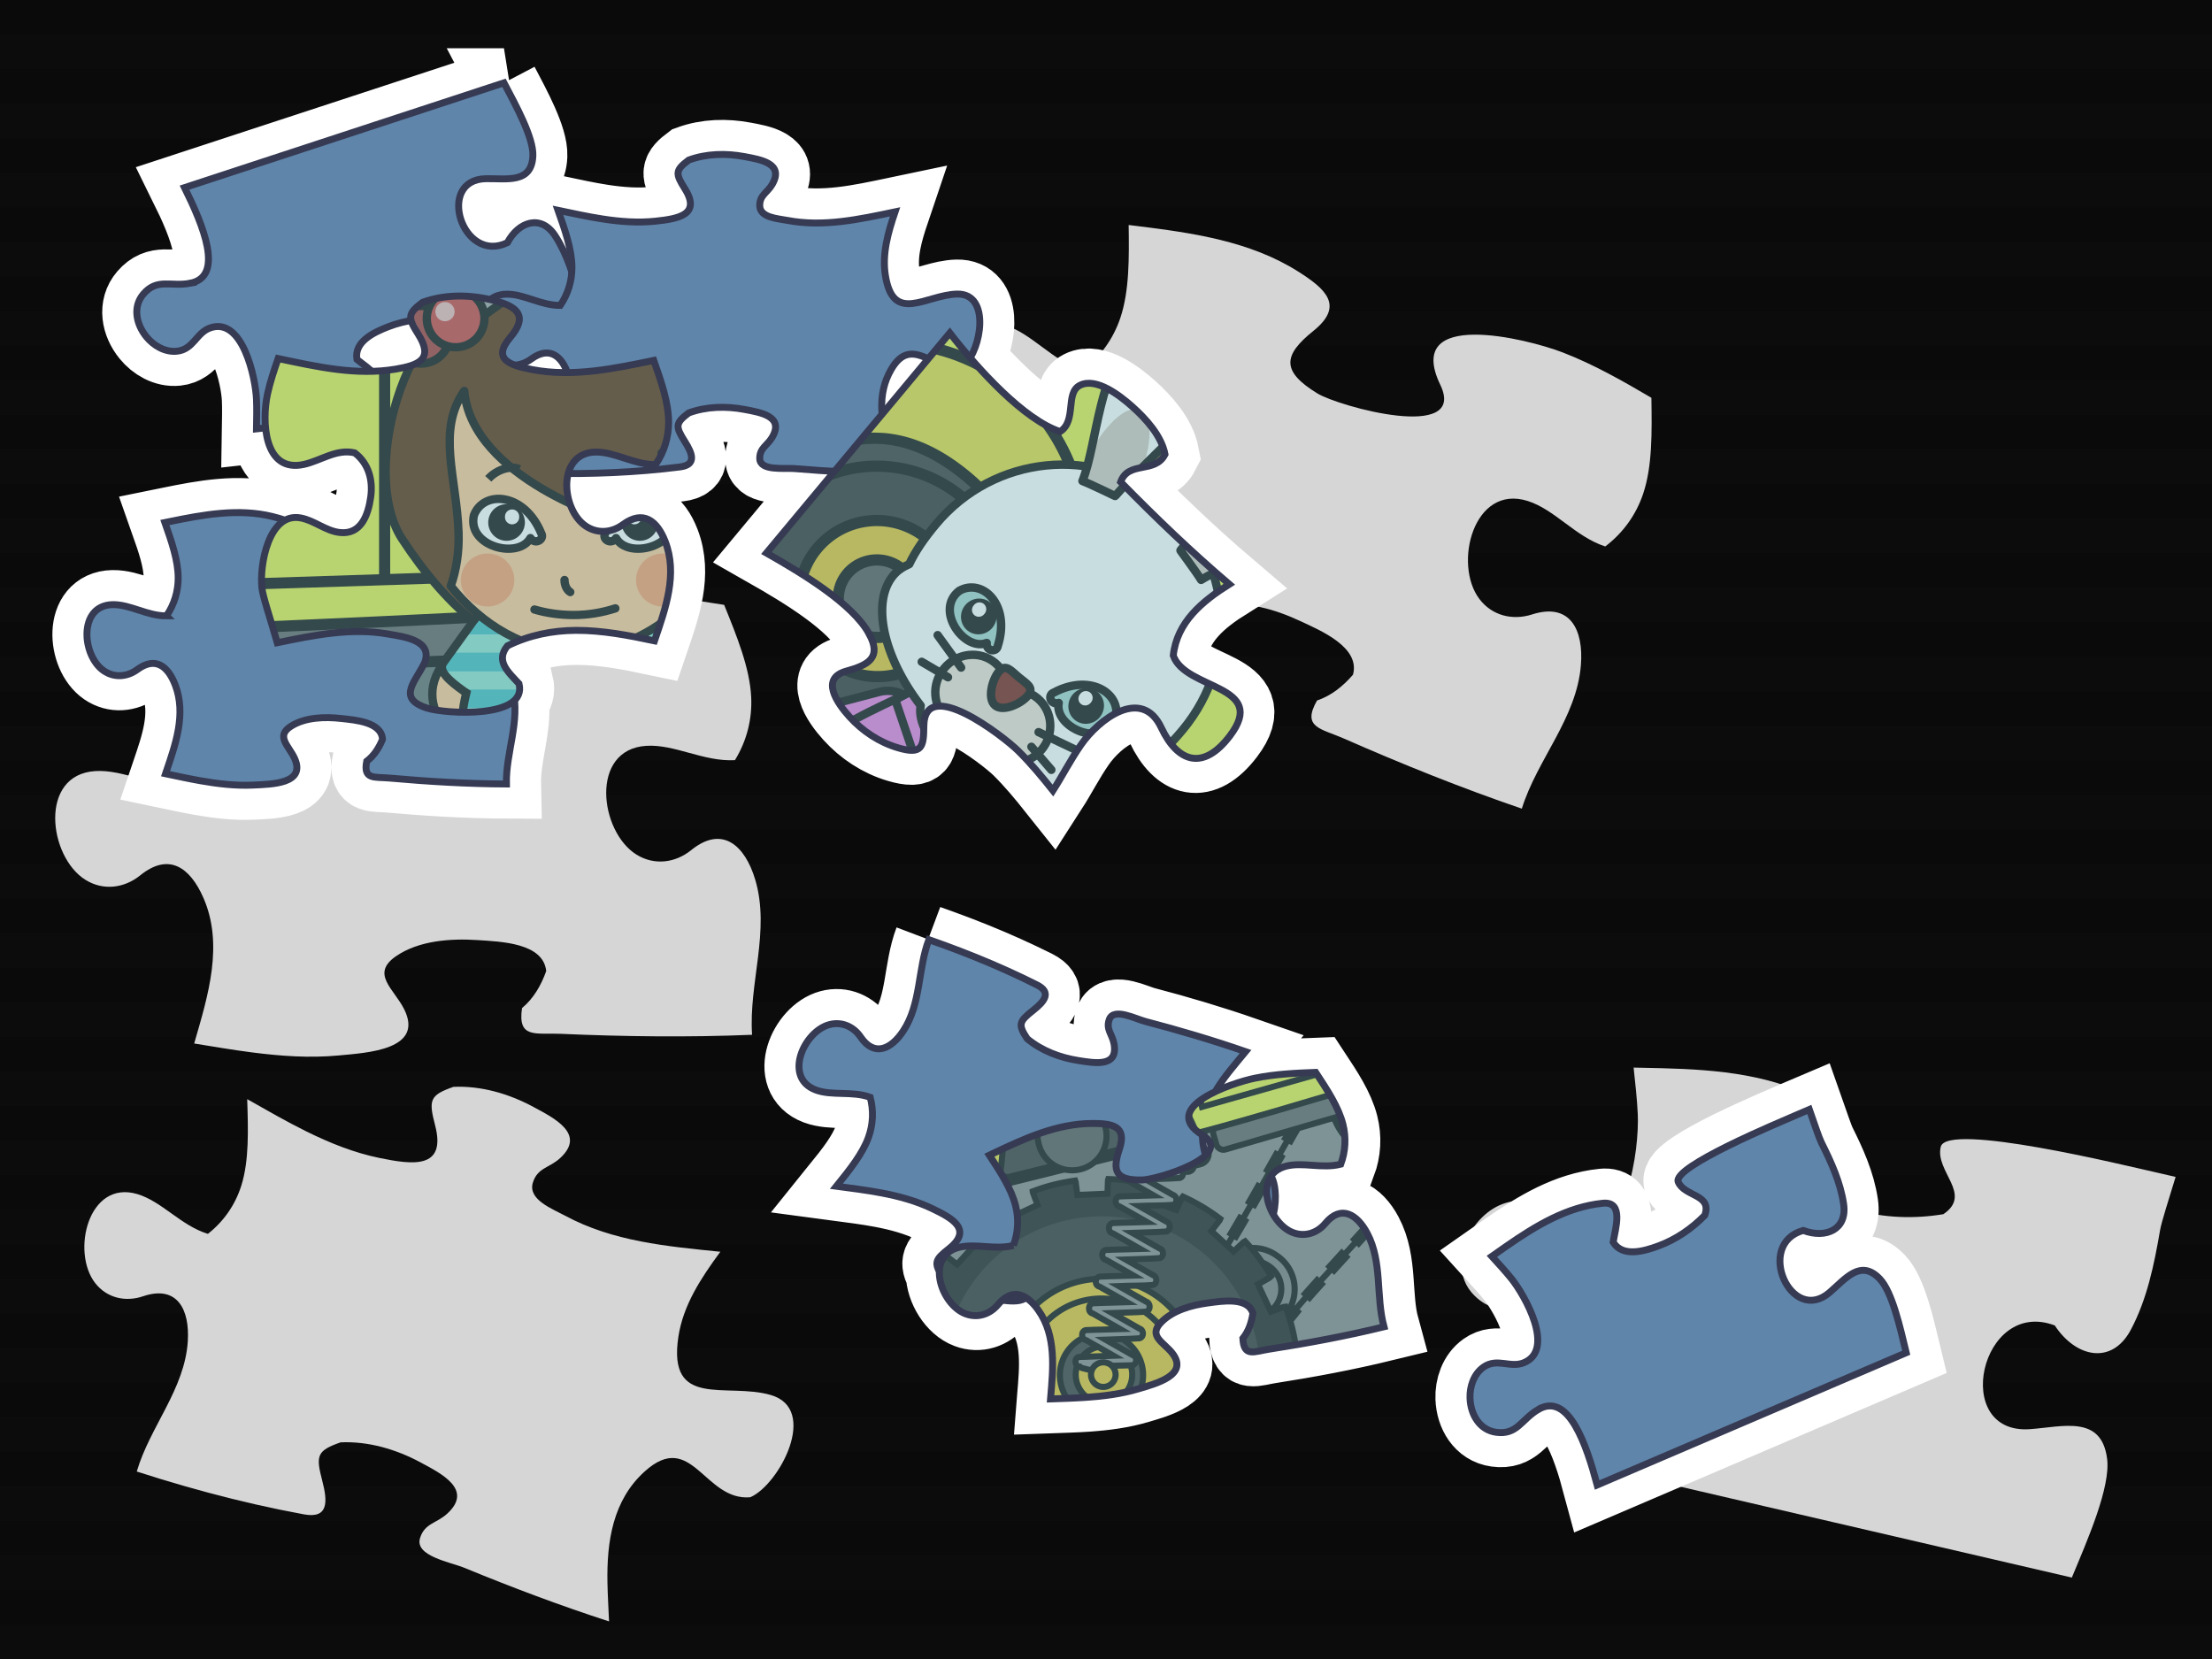 <?xml version="1.0" encoding="UTF-8" standalone="no"?>
<svg
   xmlns:dc="http://purl.org/dc/elements/1.1/"
   xmlns:cc="http://creativecommons.org/ns#"
   xmlns:rdf="http://www.w3.org/1999/02/22-rdf-syntax-ns#"
   xmlns:svg="http://www.w3.org/2000/svg"
   xmlns="http://www.w3.org/2000/svg"
   id="svg2"
   viewBox="0 0 640 480"
   height="100%"
   width="100%"
   version="1.0">
  <rect x="0" y="0" width="640" height="480" fill="#333333" stroke="none"/>
  <defs
     id="defs4">
    <clipPath
       id="clipPath5756">
      <path
         style="fill:#71a1d0;fill-rule:evenodd;stroke:#363a53;stroke-width:2.042;stroke-linecap:round"
         id="path5758"
         d="m -112.985,149.202 c 1.862,0.327 5.242,0.708 4.341,3.294 -1.027,2.244 -3.384,4.224 0.236,5.392 2.201,0.711 11.826,1.262 10.806,-2.851 -1.243,-1.354 -2.817,-2.662 -1.359,-4.442 2.5,-1.242 5.252,-1.807 8.034,-1.818 3.119,-0.012 6.172,0.588 9.215,1.229 0.015,-0.045 0.031,-0.091 0.046,-0.136 1.247,-3.664 2.7,-7.691 1.212,-11.514 -0.947,-2.435 -2.578,-3.74 -4.95,-1.997 -1.328,0.977 -3.01,1.114 -4.392,0.169 -2.886,-1.971 -3.377,-8.587 1.17,-8.666 2.285,-0.04 4.527,1.494 7.04,1.47 1.007,-1.481 1.537,-3.199 1.531,-4.99 -0.008,-2.258 -0.857,-4.724 -1.741,-7.23 -4.671,0.962 -9.478,1.984 -14.238,1.082 -2.574,-0.488 -4.797,-1.179 -2.605,-3.766 2.106,-2.486 0.915,-3.609 -1.778,-4.314 -2.761,-0.723 -5.782,-0.81 -8.49,0.184 -1.805,1.354 -1.747,1.793 -0.51,3.757 1.828,2.904 0.108,3.615 -2.665,4.082 -2.281,0.384 -4.61,0.315 -6.898,0.029 -2.312,-0.289 -4.592,-0.792 -6.876,-1.271 -0.473,1.363 -0.932,2.729 -1.241,4.136 -0.695,3.165 -0.463,9.342 4.282,8.276 1.986,-0.446 3.814,-1.856 5.943,-1.35 1.651,1.267 2.156,3.222 1.871,5.215 -0.291,2.036 -1.103,4.404 -3.614,4.128 -1.664,-0.183 -2.973,-1.41 -4.604,-1.711 -3.759,-0.694 -4.839,5.565 -4.541,8.211 0.118,1.043 0.977,3.564 1.802,6.427 4.248,-0.875 8.639,-1.786 12.972,-1.025 z" />
    </clipPath>
    <clipPath
       id="clipPath5982">
      <path
         style="fill:#71a1d0;fill-rule:evenodd;stroke:#363a53;stroke-width:2.042;stroke-linecap:round"
         id="path5984"
         d="m -170.45,323.126 c 2.92,1.157 2.316,2.792 0.757,5.036 -1.818,2.618 1.541,3.545 3.679,3.846 2.245,0.317 4.593,0.063 6.679,-0.846 2.654,-1.157 2.233,-1.962 0.684,-3.85 -3.797,-4.627 7.912,-5.026 10.257,-4.83 2.053,0.172 4.072,0.55 6.085,0.965 -0.242,-1.957 -0.699,-3.919 -0.901,-6.158 -0.331,-3.663 1.084,-9.782 5.898,-7.544 4.104,1.908 6.984,0.721 6.75,-4.382 -0.344,-7.505 -7.414,-0.762 -11.052,-2.96 -2.182,-3.279 -1.44,-7.058 -0.304,-10.552 -5.793,-0.064 -11.579,-0.466 -17.341,-1.05 -0.906,-2.507 2.484,-3.264 1.912,-5.777 -1.689,-1.389 -4.357,-1.761 -6.508,-1.831 -1.83,-0.06 -5.402,0.028 -6.247,1.999 -0.772,1.802 2.367,3.373 1.68,5.611 -4.093,1.63 -11.927,0.565 -17.219,-0.596 l 0,33.346 c 4.706,-0.844 11.481,-1.898 15.19,-0.429 z" />
    </clipPath>
    <clipPath
       id="clipPath5879">
      <path
         style="fill:#5f85aa;fill-rule:evenodd;stroke:#363a53;stroke-width:2;stroke-linecap:round"
         id="path5881"
         d="m -548.663,118.268 c -5.553,0.052 -10.507,-3.336 -15.555,-3.248 -10.046,0.174 -8.96,14.791 -2.585,19.147 3.054,2.087 6.771,1.784 9.705,-0.373 5.241,-3.853 8.844,-0.969 10.936,4.411 3.286,8.446 0.077,17.345 -2.678,25.44 -0.034,0.1 -0.068,0.201 -0.101,0.3 3.373,0.71 6.742,1.442 10.118,2.036 5.025,0.885 10.134,1.49 15.244,1.249 5.203,-0.246 15.263,-0.319 12.004,-7.652 -1.64,-3.69 -5.702,-6.51 -0.979,-9.437 4.133,-2.561 9.745,-2.703 14.489,-2.172 4.053,0.454 11.61,1.002 11.9,6.027 -1.003,2.452 -2.436,4.724 -4.572,6.349 -1.063,5.419 2.223,4.464 6.585,4.855 11.251,1.011 22.541,1.669 33.838,1.722 -0.207,-9.139 4.094,-18.231 1.807,-27.392 -1.499,-6.003 -5.294,-9.964 -11.047,-5.736 -2.934,2.158 -6.65,2.461 -9.706,0.373 -6.376,-4.354 -7.461,-18.972 2.584,-19.147 5.049,-0.088 10.003,3.301 15.556,3.248 2.225,-3.271 3.397,-7.068 3.382,-11.025 -0.02,-5.145 -2.012,-10.78 -4.03,-16.494 -5.761,-1.21 -11.533,-2.341 -17.429,-2.601 -6.848,-0.301 -29.177,1.577 -18.694,12.322 7.888,8.086 -15.785,9.376 -20.117,8.383 -7.309,-1.677 -7.907,-4.446 -4.191,-10.247 3.853,-6.014 -0.36,-7.739 -5.875,-9.091 -9.801,-2.402 -19.945,-0.518 -29.639,1.463 -0.471,0.096 -0.944,0.194 -1.417,0.291 1.953,5.536 3.829,10.985 3.846,15.974 0.018,3.954 -1.155,7.752 -3.38,11.024 z" />
    </clipPath>
  </defs>
  <g
     id="splashbg"
     style="opacity:0.8">
    <rect
       id="rect12"
       style="fill:black;fill-opacity:0.95;"
       height="480"
       width="640"
       y="0"
       x="0" />
    <path
       id="path14"
       style="fill:black;"
       d="M 0 0 L 0 10 L 640 10 L 640 0 L 0 0 z M 0 20 L 0 30 L 640 30 L 640 20 L 0 20 z M 0 40 L 0 50 L 640 50 L 640 40 L 0 40 z M 0 60 L 0 70 L 640 70 L 640 60 L 0 60 z M 0 80 L 0 90 L 640 90 L 640 80 L 0 80 z M 0 100 L 0 110 L 640 110 L 640 100 L 0 100 z M 0 120 L 0 130 L 640 130 L 640 120 L 0 120 z M 0 140 L 0 150 L 640 150 L 640 140 L 0 140 z M 0 160 L 0 170 L 640 170 L 640 160 L 0 160 z M 0 180 L 0 190 L 640 190 L 640 180 L 0 180 z M 0 200 L 0 210 L 640 210 L 640 200 L 0 200 z M 0 220 L 0 230 L 640 230 L 640 220 L 0 220 z M 0 240 L 0 250 L 640 250 L 640 240 L 0 240 z M 0 260 L 0 270 L 640 270 L 640 260 L 0 260 z M 0 280 L 0 290 L 640 290 L 640 280 L 0 280 z M 0 300 L 0 310 L 640 310 L 640 300 L 0 300 z M 0 320 L 0 330 L 640 330 L 640 320 L 0 320 z M 0 340 L 0 350 L 640 350 L 640 340 L 0 340 z M 0 360 L 0 370 L 640 370 L 640 360 L 0 360 z M 0 380 L 0 390 L 640 390 L 640 380 L 0 380 z M 0 400 L 0 410 L 640 410 L 640 400 L 0 400 z M 0 420 L 0 430 L 640 430 L 640 420 L 0 420 z M 0 440 L 0 450 L 640 450 L 640 440 L 0 440 z M 0 460 L 0 470 L 640 470 L 640 460 L 0 460 z " />
    <path
       style="fill:#ffffff;fill-opacity:1;fill-rule:evenodd;stroke:none;stroke-width:3.802;stroke-linecap:round"
       id="path2720-1-9"
       d="m 163.472,351.726 c -3.686,-1.989 -10.795,-4.637 -9.301,-9.546 1.324,-4.342 4.76,-4.229 7.89,-7.104 7.557,-6.94 -1.627,-11.529 -7.767,-14.828 -7.048,-3.787 -15.05,-6.142 -23.103,-5.787 -6.943,2.427 -7.193,3.845 -5.291,11.167 3.321,12.786 -6.664,11.337 -16.092,9.41 -7.384,-1.51 -14.418,-4.345 -21.154,-7.676 -5.823,-2.879 -11.462,-6.139 -17.13,-9.343 0.285,8.935 0.572,17.746 -1.696,24.987 -1.744,5.568 -5.087,10.384 -9.676,13.99 -7.83,-2.405 -13.282,-9.38 -20.42,-11.51 -14.199,-4.238 -19.198,16.796 -12.178,25.765 3.364,4.299 8.725,5.531 13.812,3.807 9.975,-3.377 13.541,3.886 12.971,12.994 -0.873,13.9 -10.979,24.763 -14.766,37.703 2.323,0.748 4.651,1.483 6.986,2.193 9.068,2.766 18.228,5.236 27.473,7.339 4.615,1.048 9.249,2.006 13.906,2.864 7.197,1.324 6.843,-3.79 5.317,-9.668 -1.902,-7.323 -1.652,-8.74 5.291,-11.167 8.053,-0.355 16.055,2.001 23.103,5.787 6.142,3.299 15.323,7.89 7.767,14.828 -3.132,2.874 -6.568,2.761 -7.89,7.104 -1.583,5.2 8.827,6.931 12.812,8.574 13.766,5.67 27.712,10.925 41.878,15.512 -0.149,-3.793 -0.393,-7.558 -0.462,-11.193 -0.219,-11.858 1.518,-23.849 10.787,-32.2 13.646,-12.296 17.262,8.643 30.543,7.472 8.374,-3.629 19.97,-25.497 5.93,-29.581 -12.787,-3.718 -29.924,4.209 -26.735,-16.856 1.394,-9.206 6.572,-17.01 12.14,-24.592 -15.502,-1.568 -31.079,-2.964 -44.942,-10.445 z" />
    <path
       style="color:#000000;clip-rule:nonzero;display:inline;overflow:visible;visibility:visible;opacity:1;isolation:auto;mix-blend-mode:normal;color-interpolation:sRGB;color-interpolation-filters:linearRGB;solid-color:#000000;solid-opacity:1;fill:#ffffff;fill-opacity:1;fill-rule:evenodd;stroke:none;stroke-width:3.802;stroke-linecap:round;stroke-linejoin:miter;stroke-miterlimit:4;stroke-dasharray:none;stroke-dashoffset:0;stroke-opacity:1;color-rendering:auto;image-rendering:auto;shape-rendering:auto;text-rendering:auto;enable-background:accumulate;filter-blend-mode:normal;filter-gaussianBlur-deviation:0"
       id="path2714-4"
       d="m 313.189,107.207 c -8.638,-2.816 -14.552,-10.655 -22.425,-13.153 -15.669,-4.972 -21.611,18.261 -13.999,28.341 3.647,4.831 9.568,6.299 15.243,4.485 10.137,-3.24 14.219,3.111 14.656,12.547 0.688,14.812 -8.931,26.936 -17.426,38.051 -0.105,0.137 -0.211,0.276 -0.313,0.412 4.859,2.86 9.701,5.754 14.627,8.437 7.33,3.995 14.936,7.598 22.986,9.89 8.196,2.333 23.835,7.469 22.607,-5.602 -0.618,-6.577 -5.444,-13.07 3.406,-15.145 7.746,-1.814 16.521,0.893 23.601,4.193 6.048,2.818 17.48,7.612 15.309,15.555 -2.836,3.279 -6.242,6.054 -10.403,7.459 -4.476,7.848 1.118,8.082 7.678,10.965 16.918,7.438 34.083,14.35 51.573,20.326 4.447,-14.279 15.862,-26.134 17.095,-41.532 0.808,-10.09 -3.01,-18.214 -14.137,-14.658 -5.675,1.816 -11.596,0.345 -15.245,-4.486 -7.615,-10.079 -1.67,-33.313 13.997,-28.342 7.875,2.498 13.789,10.338 22.427,13.154 5.158,-3.912 8.956,-9.188 10.998,-15.331 2.654,-7.989 2.505,-17.766 2.357,-27.679 -8.303,-4.882 -16.663,-9.648 -25.669,-13.127 -10.461,-4.04 -46.066,-12.78 -35.418,9.353 8.012,16.655 -29.37,6.303 -35.569,2.502 -10.458,-6.413 -9.942,-11.02 -1.152,-18.076 9.113,-7.315 3.48,-12.188 -4.366,-17.163 -13.944,-8.839 -30.658,-11.211 -46.723,-13.197 -0.78,-0.096 -1.565,-0.192 -2.349,-0.287 0.14,9.603 0.205,19.031 -2.372,26.777 -2.036,6.141 -5.836,11.419 -10.993,15.33 z" />
    <path
       style="color:#000000;clip-rule:nonzero;display:inline;overflow:visible;visibility:visible;opacity:1;isolation:auto;mix-blend-mode:normal;color-interpolation:sRGB;color-interpolation-filters:linearRGB;solid-color:#000000;solid-opacity:1;fill:#ffffff;fill-opacity:1;fill-rule:evenodd;stroke:none;stroke-width:3.802;stroke-linecap:round;stroke-linejoin:miter;stroke-miterlimit:4;stroke-dasharray:none;stroke-dashoffset:0;stroke-opacity:1;color-rendering:auto;image-rendering:auto;shape-rendering:auto;text-rendering:auto;enable-background:accumulate"
       id="path2704-1-5"
       d="m 448.224,377.88 c -8.921,-0.816 -14.649,3.763 -21.573,-2.976 -5.437,-5.292 -4.61,-13.372 -0.402,-19.601 2.958,-4.38 7.894,-7.908 13.358,-7.822 7.646,0.123 9.524,7.689 16.169,9.301 15.14,3.671 18.527,-24.553 18.085,-34.374 -0.202,-4.473 -0.73,-8.991 -1.207,-13.524 2.737,0.058 5.465,0.107 8.177,0.179 16.188,0.426 32.839,1.826 47.112,10.214 8.541,5.021 -2.29,12.781 -6.713,17.16 -0.658,8.264 9.031,11.713 15.655,13.619 8.199,2.358 16.996,2.645 25.391,1.246 8.597,-5.805 -2.503,-12.343 -0.754,-19.502 1.774,-7.249 53.526,5.459 61.833,7.306 2.043,0.455 4.08,0.929 6.117,1.409 -2.104,6.982 -4.06,12.863 -4.516,15.517 -1.682,9.81 -3.737,19.884 -8.463,28.745 -5.466,10.244 -15.883,8.006 -21.981,-1.284 -21.507,-8.124 -30.197,31.691 -7.141,30.005 9.552,-0.699 20.627,-4.16 22.279,8.539 1.063,8.172 -5.621,23.406 -10.205,34.402 L 449.701,421.68 c 6.747,-17.381 14.882,-42.301 -1.476,-43.799 z" />
    <path
       d="m 53.215,227.242 c -9.071,0.502 -17.422,-4.665 -25.666,-4.143 -16.406,1.038 -13.535,24.846 -2.79,31.487 5.148,3.183 11.2,2.408 15.833,-1.337 8.276,-6.69 14.381,-2.247 18.204,6.391 6.003,13.558 1.425,28.342 -2.47,41.779 -0.048,0.166 -0.097,0.334 -0.143,0.498 5.565,0.907 11.126,1.852 16.689,2.57 8.279,1.07 16.674,1.676 25.008,0.899 8.485,-0.792 24.922,-1.666 19.046,-13.406 -2.957,-5.907 -9.806,-10.212 -2.307,-15.351 6.564,-4.495 15.724,-5.148 23.518,-4.635 6.658,0.438 19.051,0.768 19.901,8.959 -1.456,4.083 -3.628,7.903 -6.997,10.719 -1.332,8.936 3.967,7.129 11.127,7.442 18.463,0.809 36.966,1.039 55.433,0.279 -1.023,-14.921 5.326,-30.103 0.901,-44.904 -2.899,-9.698 -9.399,-15.889 -18.485,-8.547 -4.633,3.747 -10.684,4.52 -15.835,1.337 -10.747,-6.639 -13.615,-30.449 2.788,-31.487 8.246,-0.522 16.596,4.645 25.668,4.143 3.392,-5.513 5.022,-11.807 4.702,-18.272 -0.418,-8.408 -4.096,-17.468 -7.822,-26.655 -9.507,-1.545 -19.025,-2.962 -28.68,-2.945 -11.214,0.021 -47.568,4.763 -29.631,21.54 13.497,12.625 -25.096,16.507 -32.251,15.208 -12.07,-2.193 -13.256,-6.673 -7.617,-16.434 5.847,-10.117 -1.168,-12.621 -10.282,-14.418 -16.198,-3.192 -32.637,0.647 -48.331,4.612 -0.762,0.193 -1.528,0.388 -2.294,0.582 3.607,8.901 7.08,17.666 7.482,25.82 0.325,6.461 -1.306,12.757 -4.698,18.27 z"
       id="path4410"
       style="color:#000000;clip-rule:nonzero;display:inline;overflow:visible;visibility:visible;opacity:1;isolation:auto;mix-blend-mode:normal;color-interpolation:sRGB;color-interpolation-filters:linearRGB;solid-color:#000000;solid-opacity:1;fill:#ffffff;fill-opacity:1;fill-rule:evenodd;stroke:none;stroke-width:3.802;stroke-linecap:round;stroke-linejoin:miter;stroke-miterlimit:4;stroke-dasharray:none;stroke-dashoffset:0;stroke-opacity:1;color-rendering:auto;image-rendering:auto;shape-rendering:auto;text-rendering:auto;enable-background:accumulate" />
  </g>
  <path
     style="color:#000000;fill:none;stroke:#ffffff;stroke-width:20;stroke-linecap:round"
     id="path5760-8"
     d="M 145.812,23.969 53.375,54.281 c 5.229,10.574 11.756,25.824 1.531,27.688 -5.576,1.016 -9.422,-1.542 -13.406,3.094 -3.129,3.641 -2.158,8.686 0.844,12.375 2.11,2.594 5.405,4.548 8.844,4.188 4.811,-0.507 5.59,-5.392 9.688,-6.781 9.334,-3.164 13.039,14.442 13.312,20.656 0.124,2.83 0.046,5.711 0,8.594 0.887,-0.098 1.769,-0.209 2.656,-0.312 0.631,6.441 3.516,12.273 11.125,10.562 4.899,-1.101 9.404,-4.561 14.656,-3.312 4.073,3.124 5.329,7.928 4.625,12.844 -0.719,5.023 -2.712,10.868 -8.906,10.188 -4.106,-0.451 -7.352,-3.475 -11.375,-4.219 -1.756,-0.324 -3.259,-0.01 -4.562,0.719 -1.085,-0.425 -2.324,-0.798 -3.656,-1.125 -9.801,-2.402 -19.931,-0.513 -29.625,1.469 -0.471,0.096 -0.964,0.184 -1.438,0.281 1.953,5.536 3.858,10.979 3.875,15.969 0.018,3.954 -1.181,7.76 -3.406,11.031 -5.553,0.052 -10.483,-3.338 -15.531,-3.25 -10.046,0.174 -8.968,14.801 -2.594,19.156 3.054,2.087 6.754,1.782 9.688,-0.375 5.241,-3.853 8.845,-0.975 10.938,4.406 3.286,8.446 0.098,17.343 -2.656,25.438 -0.034,0.1 -0.092,0.214 -0.125,0.312 3.373,0.71 6.749,1.437 10.125,2.031 5.025,0.885 10.14,1.491 15.25,1.25 5.203,-0.246 15.259,-0.323 12,-7.656 -1.64,-3.69 -5.691,-6.51 -0.969,-9.438 4.133,-2.561 9.724,-2.719 14.469,-2.188 4.053,0.454 11.616,1.007 11.906,6.031 -1.003,2.452 -2.426,4.718 -4.562,6.344 -1.063,5.419 2.231,4.484 6.594,4.875 11.251,1.011 22.547,1.666 33.844,1.719 -0.183,-8.079 3.121,-16.13 2.312,-24.219 1.248,-1.199 1.817,-2.778 1.312,-4.812 -3.066,-3.339 -6.94,-6.546 -3.344,-10.938 6.168,-3.063 12.949,-4.473 19.812,-4.5 7.693,-0.03 15.242,1.451 22.75,3.031 0.038,-0.111 0.057,-0.202 0.094,-0.312 3.077,-9.038 6.67,-18.976 3,-28.406 -2.336,-6.007 -6.368,-9.239 -12.219,-4.938 -3.275,2.409 -7.434,2.737 -10.844,0.406 -4.261,-2.911 -6.402,-9.92 -5.031,-15.125 1.167,-0.004 2.334,-0.017 3.5,-0.031 6.427,-0.073 12.845,-0.369 19.25,-0.906 3.197,-0.269 6.378,-0.599 9.562,-1 4.922,-0.621 3.661,-3.828 1.469,-7.312 -2.731,-4.342 -2.863,-5.32 1.125,-8.312 5.131,-1.881 10.763,-2.001 16.094,-1 4.646,0.872 11.522,1.967 8.062,8 -1.434,2.5 -3.662,3.11 -3.625,6.188 0.044,3.685 7.12,2.662 10.031,2.906 3.793,0.317 7.606,0.592 11.406,0.812 l -19.625,23.562 c 10.329,5.881 24.944,14.666 29.688,23.375 3.735,6.858 -0.045,9.01 -6.594,10.812 -7.64,2.104 -2.697,9.239 0.906,13.219 3.783,4.179 8.664,7.415 14.094,9 6.91,2.015 7.391,-0.178 7.438,-6.25 0.115,-14.879 23.116,2.985 27.281,7.094 3.646,3.597 6.911,7.533 10.094,11.531 2.654,-4.121 4.883,-8.59 8.062,-13.188 5.199,-7.52 17.653,-16.937 23.281,-5 4.798,10.176 12.199,12.49 19.875,2.375 11.29,-14.879 -12.96,-13.261 -16.406,-23.25 1.054,-9.735 8.485,-15.762 16.219,-20.625 -10.959,-9.344 -21.363,-19.338 -31.438,-29.625 2.261,-6.228 9.936,-2.261 12.844,-7.969 -1.014,-5.341 -5.504,-10.317 -9.5,-13.875 -3.399,-3.027 -10.373,-8.545 -15.125,-6.125 -4.343,2.212 -0.844,10.195 -5.719,13.375 -8.174,-2.673 -18.081,-12.163 -25.969,-21.281 3.651,-5.797 5.01,-18.651 -3.75,-18.438 -9.025,0.221 -18.489,8.86 -20.75,-5.406 -0.988,-6.234 0.77,-12.365 2.812,-18.406 -10.339,2.167 -20.695,4.459 -31.188,2.469 -2.79,-0.529 -7.927,-0.771 -7.969,-4.25 -0.035,-3.078 2.192,-3.719 3.625,-6.219 3.459,-6.034 -3.418,-7.097 -8.062,-7.969 -5.331,-1.001 -10.963,-0.881 -16.094,1 -3.988,2.992 -3.856,3.941 -1.125,8.281 4.769,7.58 -1.981,8.717 -8.469,9.406 -5.081,0.539 -10.214,0.146 -15.25,-0.625 -4.353,-0.666 -8.68,-1.624 -13,-2.531 2.017,5.715 4.012,11.356 4.031,16.5 0.002,0.452 -0.002,0.896 -0.031,1.344 -1.23,-3.691 -2.751,-7.282 -4.875,-10.531 -4.021,-6.148 -10.461,-4.134 -13.781,2.062 -13.097,6.329 -20.812,-18.266 -6.188,-18.5 6.059,-0.097 13.235,1.439 13.562,-6.656 0.21,-5.21 -4.837,-14.422 -8.344,-21.094 z M 118.969,92.75 c 0.278,1.037 0.987,2.26 2.062,3.969 4.509,7.163 0.245,8.942 -6.594,10.094 -2.265,0.381 -4.555,0.568 -6.844,0.625 -1.456,-1.307 -3.206,-2.496 -4.344,-3.438 -0.879,-5.171 5.026,-7.895 9.094,-9.469 2.133,-0.825 4.363,-1.397 6.625,-1.781 z m 38.969,9.375 c 0.182,-0.008 0.355,-0.012 0.531,0 2.615,0.172 4.532,2.462 5.688,5.656 -3.378,0.027 -6.755,-0.205 -10.125,-0.844 -1.855,-0.351 -3.637,-0.74 -5.094,-1.281 1.642,-0.103 3.279,-0.723 4.719,-1.781 1.573,-1.156 3.006,-1.694 4.281,-1.75 z m 105.969,0.312 c 1.475,0.023 2.999,0.607 4.562,1.281 L 255.188,119.688 c -0.368,-4.385 0.282,-8.739 2.688,-12.844 1.771,-3.022 3.552,-4.191 5.406,-4.375 0.209,-0.021 0.414,-0.035 0.625,-0.031 z M 268.75,271.875 c -3.24,8.548 -2.229,18.562 -7.438,26.438 -3.414,5.16 -8.297,7.622 -12.312,1.719 -2.047,-3.011 -5.455,-4.544 -9.031,-3.594 -7.463,1.982 -13.35,15.427 -3.938,18.938 4.731,1.765 10.532,0.226 15.75,2.125 1.008,3.826 0.832,7.776 -0.5,11.5 -1.732,4.844 -5.476,9.502 -9.281,14.219 4.375,0.584 8.768,1.115 13.094,1.938 5.005,0.951 9.951,2.299 14.562,4.5 5.888,2.811 11.897,6.098 4.875,11.656 -3.595,2.845 -4.328,3.887 -2.469,7.031 0.075,4.75 3.416,10.174 7.656,11.75 3.467,1.29 6.985,0.113 9.312,-2.688 0.387,-0.465 0.77,-0.87 1.156,-1.219 2.617,0.34 5.339,0.456 6.812,-0.844 1.316,0.794 2.572,2.092 3.719,3.719 5.225,7.405 4.253,16.792 3.531,25.312 -0.009,0.105 -0.023,0.209 -0.031,0.312 3.444,-0.124 6.893,-0.2 10.312,-0.438 5.09,-0.352 10.192,-1.003 15.094,-2.469 4.99,-1.493 14.743,-3.981 9.812,-10.312 -2.481,-3.186 -7.096,-4.958 -3.219,-8.938 3.394,-3.481 8.799,-4.966 13.531,-5.594 4.043,-0.537 11.507,-1.838 13,2.969 -0.383,2.622 -1.225,5.189 -2.906,7.281 0.274,5.515 3.234,3.797 7.562,3.125 11.162,-1.731 22.274,-3.828 33.25,-6.5 -2.404,-8.819 -0.416,-18.692 -4.844,-27.031 -2.901,-5.464 -7.53,-8.366 -12.094,-2.875 -2.327,2.802 -5.875,3.977 -9.344,2.688 -2.398,-0.891 -4.484,-3.025 -5.875,-5.562 0.857,-3.933 0.631,-8.277 -0.656,-10.594 0.88,-1.397 2.333,-2.501 4.438,-3.062 4.879,-1.302 10.499,0.796 15.875,-0.594 1.371,-3.711 1.593,-7.664 0.625,-11.5 -1.26,-4.989 -4.571,-9.972 -7.906,-15.031 -5.883,0.215 -11.747,0.487 -17.531,1.656 -2.666,0.539 -7.61,2.005 -11.812,4.062 1.176,-2.031 2.562,-3.972 4.031,-5.844 1.523,-1.938 3.182,-3.853 4.812,-5.844 -9.538,-3.308 -19.205,-6.191 -28.969,-8.75 -2.827,-0.74 -9.168,-4.053 -10.438,-0.594 -1.06,2.89 0.824,4.228 1.344,7.062 1.252,6.841 -5.579,5.569 -10.25,4.844 -5.36,-0.832 -10.664,-2.798 -14.875,-6.281 -2.764,-4.15 -2.303,-5.035 1.719,-8.219 3.228,-2.555 5.497,-5.181 1.062,-7.406 -2.869,-1.439 -5.763,-2.806 -8.688,-4.125 -5.86,-2.641 -11.808,-5.04 -17.844,-7.25 -1.553,-0.57 -3.125,-1.143 -4.688,-1.688 z M 523.5,321 c -1.219,0.517 -2.444,1.03 -3.656,1.562 -4.93,2.164 -36.087,15.044 -34.281,19.406 1.785,4.308 9.903,3.479 7.688,9.656 -3.761,3.854 -8.371,7.012 -13.438,8.875 -4.093,1.505 -10.339,3.369 -13.094,-1.094 0.62,-3.889 3.268,-11.913 -2.969,-11.281 -10.42,1.057 -19.455,6.569 -27.875,12.406 -1.411,0.978 -2.832,1.975 -4.25,2.969 1.939,2.135 3.912,4.262 5.688,6.469 3.899,4.846 12.724,20.492 3.625,24.281 -3.994,1.663 -7.771,-1.484 -11.719,1.312 -2.82,2 -4.035,5.659 -3.906,9 0.182,4.752 2.778,9.177 7.531,9.844 6.053,0.85 7.267,-3.643 12.125,-6.562 8.908,-5.353 14.099,10.419 17.156,21.812 L 551.531,391.375 c -1.773,-7.326 -4.058,-17.602 -7.656,-21.375 -5.593,-5.863 -9.95,0.071 -14.562,4 -11.136,9.483 -21.608,-14.102 -7.594,-18 6.586,2.46 12.76,-0.291 11.719,-7.562 -0.902,-6.289 -3.627,-12.208 -6.438,-17.844 -0.76,-1.525 -1.962,-5.244 -3.5,-9.594 z m -175.625,7.188 c 0.099,0.064 0.178,0.124 0.281,0.188 3.185,1.972 2.821,4.062 0.75,5.969 -0.264,-0.686 -0.51,-1.455 -0.688,-2.375 -0.248,-1.287 -0.346,-2.547 -0.344,-3.781 z" />
  <path
     style="fill:#5f85aa;fill-rule:evenodd;stroke:#363a53;stroke-width:2;stroke-linecap:round"
     id="path2704"
     d="m 54.928,81.973 c -5.576,1.016 -9.443,-1.548 -13.427,3.088 -3.129,3.641 -2.153,8.686 0.849,12.375 2.11,2.594 5.419,4.539 8.858,4.178 4.811,-0.507 5.57,-5.381 9.667,-6.77 9.334,-3.164 13.056,14.431 13.329,20.645 0.124,2.83 0.045,5.707 -4.83e-4,8.59 1.721,-0.19 3.438,-0.375 5.143,-0.572 10.177,-1.179 20.592,-2.997 29.115,-9.085 5.1,-3.645 -2.162,-7.926 -5.195,-10.436 -0.879,-5.171 5.033,-7.889 9.1,-9.463 5.034,-1.947 10.562,-2.623 15.931,-2.213 5.744,3.175 -0.883,7.919 0.622,12.332 1.525,4.468 33.424,-6.449 38.556,-8.081 1.262,-0.401 2.519,-0.815 3.776,-1.232 -1.718,-4.282 -3.282,-7.878 -3.718,-9.525 -1.611,-6.088 -3.473,-12.321 -6.949,-17.639 -4.021,-6.148 -10.46,-4.152 -13.78,2.045 -13.097,6.329 -20.812,-18.273 -6.187,-18.507 6.059,-0.097 13.233,1.462 13.56,-6.634 0.21,-5.21 -4.858,-14.434 -8.365,-21.106 L 53.395,54.288 c 5.229,10.574 11.757,25.821 1.532,27.684 z" />
  <path
     style="fill:#5f85aa;fill-rule:evenodd;stroke:#363a53;stroke-width:2;stroke-linecap:round"
     id="path2714"
     d="m 48.174,178.186 c -5.553,0.052 -10.507,-3.336 -15.555,-3.248 -10.046,0.174 -8.96,14.791 -2.585,19.147 3.054,2.087 6.771,1.784 9.705,-0.373 5.241,-3.853 8.844,-0.969 10.936,4.411 3.286,8.446 0.077,17.345 -2.678,25.44 -0.034,0.1 -0.068,0.201 -0.101,0.3 3.373,0.71 6.742,1.442 10.118,2.036 5.025,0.885 10.134,1.49 15.244,1.249 5.203,-0.246 15.263,-0.319 12.004,-7.652 -1.64,-3.69 -5.702,-6.51 -0.979,-9.437 4.133,-2.561 9.745,-2.703 14.489,-2.172 4.053,0.454 11.61,1.002 11.9,6.027 -1.003,2.452 -2.436,4.724 -4.572,6.349 -1.063,5.419 2.223,4.464 6.585,4.855 11.251,1.011 22.541,1.669 33.838,1.722 -0.207,-9.139 4.094,-18.231 1.807,-27.392 -1.499,-6.003 -5.294,-9.964 -11.047,-5.736 -2.934,2.158 -6.65,2.461 -9.706,0.373 -6.376,-4.354 -7.461,-18.972 2.584,-19.147 5.049,-0.088 10.003,3.301 15.556,3.248 2.225,-3.271 3.397,-7.068 3.382,-11.025 -0.02,-5.145 -2.012,-10.78 -4.03,-16.494 -5.761,-1.21 -11.533,-2.341 -17.429,-2.601 -6.848,-0.301 -29.177,1.577 -18.694,12.322 7.888,8.086 -15.785,9.376 -20.117,8.383 -7.309,-1.677 -7.907,-4.446 -4.191,-10.247 3.853,-6.014 -0.36,-7.739 -5.875,-9.091 -9.801,-2.402 -19.945,-0.518 -29.639,1.463 -0.471,0.096 -0.944,0.194 -1.417,0.291 1.953,5.536 3.829,10.985 3.846,15.974 0.018,3.954 -1.155,7.752 -3.38,11.024 z" />
  <path
     style="fill:#5f85aa;fill-rule:evenodd;stroke:#363a53;stroke-width:2;stroke-linecap:round"
     id="path2720"
     d="m 227.782,63.763 c -2.79,-0.529 -7.927,-0.782 -7.968,-4.26 -0.035,-3.078 2.208,-3.709 3.641,-6.209 3.459,-6.034 -3.416,-7.116 -8.061,-7.988 -5.331,-1.001 -10.985,-0.882 -16.116,1 -3.988,2.992 -3.859,3.96 -1.128,8.301 4.769,7.58 -1.98,8.692 -8.468,9.381 -5.081,0.539 -10.208,0.15 -15.244,-0.621 -4.353,-0.666 -8.666,-1.616 -12.986,-2.523 2.017,5.715 4.01,11.349 4.03,16.494 0.015,3.955 -1.157,7.754 -3.382,11.025 -5.553,0.052 -10.507,-3.336 -15.556,-3.248 -10.045,0.174 -8.96,14.791 -2.584,19.147 3.056,2.087 6.772,1.784 9.706,-0.373 5.753,-4.229 9.547,-0.267 11.047,5.736 2.287,9.161 -2.014,18.253 -1.807,27.392 1.655,0.007 3.309,0.004 4.964,-0.016 6.427,-0.073 12.853,-0.356 19.258,-0.894 3.197,-0.269 6.388,-0.601 9.573,-1.002 4.922,-0.621 3.644,-3.853 1.452,-7.338 -2.731,-4.342 -2.86,-5.309 1.128,-8.301 5.131,-1.881 10.785,-2.001 16.116,-1 4.646,0.872 11.52,1.955 8.061,7.988 -1.434,2.5 -3.677,3.131 -3.641,6.209 0.044,3.685 7.126,2.668 10.037,2.912 10.058,0.84 20.148,1.374 30.243,1.433 -0.874,-2.42 -1.805,-4.803 -2.595,-7.138 -2.574,-7.617 -3.912,-15.722 0.365,-23.019 6.295,-10.745 12.927,2.044 21.268,-1.438 4.666,-4.063 7.673,-20.572 -2.236,-20.331 -9.025,0.221 -18.472,8.858 -20.733,-5.408 -0.988,-6.234 0.757,-12.339 2.8,-18.381 -10.339,2.167 -20.691,4.46 -31.183,2.47 z" />
  <g
     id="g6003"
     transform="translate(256.334,41.588)">
    <g
       id="g5689"
       clip-path="url(#clipPath5756)"
       transform="matrix(2.467,0,0,2.467,134.596,-226.205)">
      <rect
         style="color:#000000;fill:#75dfe4;stroke-width:2"
         id="rect4142"
         y="64.562"
         x="-228.545"
         ry="4.521"
         height="124.952"
         width="210.389" />
      <rect
         style="color:#000000;fill:#5b6667;stroke-width:2"
         id="rect4912"
         y="137.183"
         x="-228.545"
         ry="1.893"
         height="52.33"
         width="210.389" />
      <rect
         style="color:#000000;fill:#686868;stroke:#000000;stroke-width:1.307"
         id="rect4531"
         transform="matrix(0.999,-0.041,0.041,0.999,0,0)"
         y="144.066"
         x="-119.349"
         ry="0"
         rx="0"
         height="2.096"
         width="78.484" />
      <rect
         style="color:#000000;fill:#5a5a5a;stroke:#000000;stroke-width:1.307"
         id="rect4529"
         transform="matrix(0.999,-0.041,0.041,0.999,0,0)"
         y="142.546"
         x="-152.363"
         ry="1.495"
         rx="1.504"
         height="5.356"
         width="53.65" />
      <rect
         style="color:#000000;fill:#3d3531;stroke:#000000;stroke-width:1.307"
         id="rect4499"
         transform="matrix(0.995,-0.095,0.096,0.995,0,0)"
         y="128.912"
         x="-61.494"
         ry="1.097"
         rx="1.104"
         height="20.478"
         width="2.207" />
      <rect
         style="color:#000000;fill:#b90606;stroke:#000000;stroke-width:1.307"
         id="rect4510"
         y="126.134"
         x="-43.39"
         ry="2.194"
         rx="2.207"
         height="7.679"
         width="10.485" />
      <path
         style="fill:#5ca0bb;fill-opacity:0.405"
         id="path4458"
         d="m -110.254,83.639 c -0.38,0.003 -0.765,0.016 -1.147,0.023 l 0,26.377 24.484,0 c 5.725,0 5.286,-4.19 3.965,-7.455 -1.321,-3.265 -4.857,-13.987 -10.582,-16.786 -2.863,-1.399 -9.564,-2.219 -16.721,-2.161 z m -5.04,0.19 c -5.501,0.37 -10.811,1.287 -14.356,2.897 -4.615,2.095 -10.556,9.806 -13.639,17.735 -1.321,3.731 -1.323,5.579 3.081,5.579 l 24.914,0 0,-26.211 z" />
      <rect
         style="color:#000000;fill:#584f3e;stroke:#000000;stroke-width:1.307;stroke-linecap:round"
         id="rect4573"
         transform="matrix(0.786,-0.618,0.618,0.786,0,0)"
         y="-11.287"
         x="-174.907"
         ry="1.658"
         rx="1.658"
         height="19.656"
         width="3.316" />
      <rect
         style="color:#000000;fill:#6a542c;stroke:#000000;stroke-width:1.307;stroke-linecap:round"
         id="rect4571"
         y="100.15"
         x="-120.269"
         ry="3.065"
         rx="3.065"
         height="12.788"
         width="10.657" />
      <path
         style="fill:#e4ef41"
         id="path4536"
         d="m -101.56,77.11 c -13.917,-0.088 -23.176,1.294 -28.401,3.371 -8.624,3.429 -13.788,14.138 -20.256,26.567 -19.404,-0.429 -38.362,5.562 -46.555,11.562 -8.193,6 -9.052,20.164 -9.483,26.164 -0.076,1.056 -0.014,2.062 0.167,2.991 l 11.824,0 c 3.978,-7.081 3.837,-21.439 20.757,-21.439 19.404,0 17.253,22.293 23.289,22.721 6.037,0.429 104.352,-4.291 115.563,-6.434 l 2.15,-5.983 c 0,0 -24.139,-49.721 -44.405,-56.15 -7.6,-2.411 -16.301,-3.319 -24.651,-3.371 z m -8.695,6.529 c 7.156,-0.058 13.858,0.761 16.721,2.161 5.725,2.799 9.261,13.521 10.582,16.786 1.321,3.265 1.76,7.455 -3.965,7.455 l -24.484,0 0,-26.377 c 0.382,-0.008 0.767,-0.021 1.147,-0.024 z m -5.04,0.19 0,26.211 -24.914,0 c -4.404,0 -4.403,-1.848 -3.081,-5.579 3.083,-7.929 9.024,-15.64 13.639,-17.735 3.545,-1.609 8.855,-2.527 14.356,-2.897 z" />
      <path
         style="fill:none;stroke:#000000;stroke-width:1.307"
         id="path4463"
         d="m -147.191,143.908 c 0,0 0,-27.43 0,-32.144 0,-4.714 2.156,-9.857 2.156,-9.857 0,0 7.33,-13.286 11.642,-16.286 4.312,-3 12.936,-5.143 19.835,-5.143 6.899,0 19.835,-1.286 25.441,6.857 5.606,8.143 7.33,12.858 8.193,16.286 0.862,3.429 -3.018,9 -5.606,15.858 -2.152,5.704 -8.624,22.715 -8.624,22.715 z" />
      <path
         style="fill:none;stroke:#000000;stroke-width:1.307"
         id="path4501"
         d="m -113.355,80.426 0,61.98" />
      <rect
         style="color:#000000;fill:none;stroke:#000000;stroke-width:1.307"
         id="rect4505"
         y="113.518"
         x="-95.144"
         ry="1.097"
         rx="1.104"
         height="2.925"
         width="8.645" />
      <path
         style="color:#000000;fill:#b90606;stroke:#000000;stroke-width:1.307"
         id="path4507"
         d="m -75.278,89.11 c 0,1.262 -1.812,2.285 -4.047,2.285 -2.235,0 -2.391,-1.023 -2.391,-2.285 0,-1.262 0.156,-2.285 2.391,-2.285 2.235,0 4.047,1.023 4.047,2.285 z" />
      <g
         id="g4438"
         transform="matrix(0.764,0,0,0.76,-29.044,273.694)">
        <path
           style="color:#000000;fill:#282828;stroke:#000000;stroke-width:1.8"
           id="path4440"
           transform="matrix(0.953,0,0,0.953,-22.391,-247.441)"
           d="m -5.194,83.354 a 21.227,21.227 0 1 1 -42.455,0 21.227,21.227 0 1 1 42.455,0 z" />
        <path
           style="color:#000000;fill:#e3c028;stroke:#000000;stroke-width:3.052;stroke-linecap:round"
           id="path4442"
           transform="matrix(0.562,0,0,0.562,-32.727,-214.836)"
           d="m -5.194,83.354 a 21.227,21.227 0 1 1 -42.455,0 21.227,21.227 0 1 1 42.455,0 z" />
        <path
           style="color:#000000;fill:#4d4d4d;stroke:#000000;stroke-width:6.154;stroke-linecap:round"
           id="path4444"
           transform="matrix(0.279,0,0,0.279,-40.214,-191.213)"
           d="m -5.194,83.354 a 21.227,21.227 0 1 1 -42.455,0 21.227,21.227 0 1 1 42.455,0 z" />
      </g>
      <path
         style="fill:#e4d933"
         id="path4453"
         d="m -72.585,118.184 c -11.093,0 -17.098,10.476 -18.01,28.396 25.473,-1.355 50.604,-2.944 55.942,-3.965 l 1.099,-3.086 c -9.767,-10.024 -29.122,-21.344 -39.031,-21.344 z" />
      <path
         style="fill:#5ca0bb;fill-opacity:0.405"
         id="path4569"
         d="m -110.254,83.639 c -0.38,0.003 -0.765,0.016 -1.147,0.023 l 0,26.377 24.484,0 c 5.725,0 5.286,-4.19 3.965,-7.455 -1.321,-3.265 -4.857,-13.987 -10.582,-16.786 -2.863,-1.399 -9.564,-2.219 -16.721,-2.161 z m -5.04,0.19 c -5.501,0.37 -10.811,1.287 -14.356,2.897 -4.615,2.095 -10.556,9.806 -13.639,17.735 -1.321,3.731 -1.323,5.579 3.081,5.579 l 24.914,0 0,-26.211 z" />
      <path
         style="fill:none;stroke:#000000;stroke-width:1.307"
         id="path4448"
         d="m -101.56,77.11 c -13.917,-0.088 -23.176,1.294 -28.401,3.371 -8.624,3.429 -13.788,14.138 -20.256,26.567 -19.404,-0.429 -38.362,5.562 -46.555,11.562 -8.193,6 -9.052,20.164 -9.483,26.164 -0.076,1.056 -0.014,2.062 0.167,2.991 l 11.824,0 c 3.978,-7.081 3.837,-21.439 20.757,-21.439 19.404,0 17.253,22.293 23.289,22.721 6.037,0.429 104.352,-4.291 115.563,-6.434 l 2.15,-5.983 c 0,0 -24.139,-49.721 -44.405,-56.15 -7.6,-2.411 -16.301,-3.319 -24.651,-3.371 z m -8.695,6.529 c 7.156,-0.058 13.858,0.761 16.721,2.161 5.725,2.799 9.261,13.521 10.582,16.786 1.321,3.265 1.76,7.455 -3.965,7.455 l -24.484,0 0,-26.377 c 0.382,-0.008 0.767,-0.021 1.147,-0.024 z m -5.04,0.19 0,26.211 -24.914,0 c -4.404,0 -4.403,-1.848 -3.081,-5.579 3.083,-7.929 9.024,-15.64 13.639,-17.735 3.545,-1.609 8.855,-2.527 14.356,-2.897 z" />
      <path
         style="fill:none;stroke:#000000;stroke-width:1.307"
         id="path4538"
         d="m -33.555,139.528 c -9.767,-10.024 -29.122,-21.344 -39.031,-21.344 -11.093,0 -17.098,10.476 -18.01,28.396" />
      <g
         id="g3988"
         transform="matrix(1.953,0,0,1.953,-140.451,87.78)">
        <path
           style="color:#000000;fill:#552200;fill-rule:evenodd;stroke:#000000;stroke-width:0.5;stroke-linecap:round;stroke-linejoin:round"
           id="path3403"
           d="m 20.844,11.009 c -5.442,-0.16 -8.643,10.563 -5.922,14.725 2.721,4.161 6.242,7.362 10.403,7.362 4.161,0 9.123,-3.201 10.723,-8.803 1.601,-5.602 -2.561,-19.366 -15.205,-13.284 z" />
        <path
           style="fill:#ffc78f;fill-rule:evenodd;stroke:#000000;stroke-width:0.5"
           id="path4028"
           d="m 20.48,35.629 -0.836,1.13 c -0.511,0.69 -1.31,0.889 -1.92,0.437 -0.855,-0.757 -1.489,-2.257 -0.436,-3.831 0.219,-0.294 3.192,2.263 3.192,2.263 z" />
        <path
           style="fill:#ffc78f;fill-rule:evenodd;stroke:#000000;stroke-width:0.5"
           id="path3537-6"
           d="m 29.72,35.629 0.836,1.13 c 0.511,0.69 1.31,0.889 1.92,0.437 0.855,-0.757 1.489,-2.257 0.436,-3.831 -0.219,-0.294 -3.192,2.263 -3.192,2.263 z" />
        <path
           style="fill:#61411f;fill-rule:evenodd;stroke-width:0.5"
           id="path3624-3"
           d="m 21.794,38.334 c -1.343,0 -2.438,0.842 -2.438,1.875 0,0.173 0.036,0.964 0.094,1.124 1.562,0.42 3.125,0.412 4.688,0 0.056,-0.158 0.094,-0.953 0.094,-1.124 0,-1.033 -1.094,-1.875 -2.438,-1.875 z" />
        <path
           style="fill:#ffc78f;fill-rule:evenodd;stroke-width:0.5"
           id="path3626-8"
           d="m 21.782,38.345 c -1.343,0 -2.438,0.842 -2.438,1.875 0,0.058 0.024,0.226 0.031,0.375 1.609,0.403 3.235,0.396 4.844,0 0.008,-0.149 0,-0.318 0,-0.375 0,-1.033 -1.094,-1.875 -2.438,-1.875 z" />
        <path
           style="fill:none;stroke:#000000;stroke-width:0.5;stroke-linecap:round"
           id="path3628-6"
           d="m 21.794,38.334 c -1.343,0 -2.438,0.842 -2.438,1.875 0,0.173 0.036,0.964 0.094,1.124 1.562,0.42 3.125,0.412 4.688,0 0.056,-0.158 0.094,-0.953 0.094,-1.124 0,-1.033 -1.094,-1.875 -2.438,-1.875 z" />
        <path
           style="fill:#61411f;fill-rule:evenodd;stroke-width:0.5"
           id="path4524"
           d="m 28.606,38.334 c 1.343,0 2.438,0.842 2.438,1.875 0,0.173 -0.036,0.964 -0.094,1.124 -1.562,0.42 -3.125,0.412 -4.688,0 -0.056,-0.158 -0.094,-0.953 -0.094,-1.124 0,-1.033 1.094,-1.875 2.438,-1.875 z" />
        <path
           style="fill:#ffc78f;fill-rule:evenodd;stroke-width:0.5"
           id="path4526"
           d="m 28.618,38.345 c 1.343,0 2.438,0.842 2.438,1.875 0,0.058 -0.024,0.226 -0.031,0.375 -1.609,0.403 -3.235,0.396 -4.844,0 -0.008,-0.149 0,-0.318 0,-0.375 0,-1.033 1.094,-1.875 2.438,-1.875 z" />
        <path
           style="fill:none;stroke:#000000;stroke-width:0.5;stroke-linecap:round"
           id="path4528"
           d="m 28.606,38.334 c 1.343,0 2.438,0.842 2.438,1.875 0,0.173 -0.036,0.964 -0.094,1.124 -1.562,0.42 -3.125,0.412 -4.688,0 -0.056,-0.158 -0.094,-0.953 -0.094,-1.124 0,-1.033 1.094,-1.875 2.438,-1.875 z" />
        <path
           style="fill:#35b9c0;fill-rule:evenodd;stroke-width:0.5"
           id="path3469-5"
           d="m 22.5,28.938 c -1,0.038 -1.476,0.23 -1.812,0.906 -0.583,0.033 -1.133,0.329 -1.5,0.844 l -1.781,2.469 c -0.348,0.488 0.322,1.082 1.219,1.719 0.052,0.037 0.106,0.058 0.156,0.094 -0.123,0.509 -0.219,0.979 -0.219,1.375 0,1.898 0.062,2.797 0.062,3.531 l 13.188,0 c 0,-0.734 0.062,-1.633 0.062,-3.531 0,-0.437 -0.104,-0.962 -0.25,-1.531 0.86,-0.615 1.526,-1.182 1.188,-1.656 L 31.031,30.688 C 30.717,30.247 30.24,29.966 29.75,29.875 c -0.337,-0.699 -0.799,-0.899 -1.812,-0.938 -0.896,-0.005 -1.792,-0.012 -2.688,0 -0.021,-3e-4 -0.042,2.7e-4 -0.062,0 -0.896,-0.012 -1.792,-0.005 -2.688,0 z" />
        <path
           style="fill:#87decd;fill-rule:evenodd;stroke-width:0.5"
           id="use3804-5"
           d="m 21.219,29.25 c -0.216,0.137 -0.391,0.312 -0.531,0.594 -0.451,0.025 -0.877,0.211 -1.219,0.531 l 11.312,0 C 30.492,30.106 30.118,29.943 29.75,29.875 29.609,29.584 29.433,29.392 29.219,29.25 l -8,0 z m -2.594,2.219 -0.781,1.094 14.531,0 -0.781,-1.094 -12.969,0 z m -1.25,2.219 c 0.153,0.338 0.591,0.707 1.125,1.094 l 13.156,0 c 0.537,-0.386 0.984,-0.758 1.156,-1.094 l -15.438,0 z m 1.219,2.188 c -0.021,0.158 -0.031,0.328 -0.031,0.469 0,0.285 -0.002,0.414 0,0.656 l 13.312,0 c 0.002,-0.243 0,-0.372 0,-0.656 0,-0.142 -0.011,-0.309 -0.031,-0.469 l -13.25,0 z m 0,2.219 c 0.01,0.424 -0.008,0.793 0,1.094 l 13.25,0 c 0.008,-0.3 -0.01,-0.67 0,-1.094 l -13.25,0 z" />
        <path
           style="fill:#ffc78f;fill-rule:evenodd"
           id="path3475-5"
           d="m 22.447,31.357 2.719,2.938 2.75,-2.938 c -0.885,-0.005 -1.771,-0.011 -2.656,0 -0.021,-3e-4 -0.042,2.7e-4 -0.062,0 -0.896,-0.012 -1.792,-0.005 -2.688,0 -0.024,9.1e-4 -0.039,-10e-4 -0.062,0 z" />
        <path
           style="fill:none;stroke:#000000;stroke-width:0.5;stroke-linejoin:round"
           id="path3477-5"
           d="m 22.447,31.159 2.719,3.255 2.75,-3.255" />
        <path
           style="fill:none;stroke:#000000;stroke-width:0.5"
           id="path3481-3"
           d="m 22.5,28.938 c -1,0.038 -1.476,0.23 -1.812,0.906 -0.583,0.033 -1.133,0.329 -1.5,0.844 l -1.781,2.469 c -0.348,0.488 0.322,1.082 1.219,1.719 0.052,0.037 0.106,0.058 0.156,0.094 -0.123,0.509 -0.219,0.979 -0.219,1.375 0,1.898 0.062,2.797 0.062,3.531 l 13.188,0 c 0,-0.734 0.062,-1.633 0.062,-3.531 0,-0.437 -0.104,-0.962 -0.25,-1.531 0.86,-0.615 1.526,-1.182 1.188,-1.656 L 31.031,30.688 C 30.717,30.247 30.24,29.966 29.75,29.875 c -0.337,-0.699 -0.799,-0.899 -1.812,-0.938 -0.896,-0.005 -1.792,-0.012 -2.688,0 -0.021,-3e-4 -0.042,2.7e-4 -0.062,0 -0.896,-0.012 -1.792,-0.005 -2.688,0 z" />
        <path
           style="fill:#552200;fill-rule:evenodd;stroke-width:0.5"
           id="path3804-7"
           d="m 13.451,5.515 c -0.71,0.56 -0.911,1.617 -0.579,2.773 -0.493,0.069 -0.884,0.308 -1.109,0.658 -0.622,0.966 0.255,2.639 1.982,3.753 1.114,0.719 2.309,1.033 3.181,0.898 0.876,1.112 2.003,1.653 2.682,1.21 0.703,-0.458 0.639,-1.816 -0.108,-3.098 0.472,-0.696 0.765,-1.757 0.715,-2.961 -0.086,-2.046 -1.09,-3.653 -2.242,-3.612 -0.462,0.017 -0.901,0.279 -1.228,0.743 -1.206,-0.806 -2.486,-1.001 -3.293,-0.364 z" />
        <path
           style="fill:none;stroke:#000000;stroke-width:0.5;stroke-linecap:round"
           id="path3813-5"
           d="m 19.5,11.709 c 0.472,-0.696 0.765,-1.757 0.715,-2.961 -0.086,-2.046 -1.09,-3.653 -2.242,-3.612 -0.462,0.017 -0.901,0.279 -1.228,0.743 -1.206,-0.806 -2.486,-1.001 -3.293,-0.364 -0.71,0.56 -0.911,1.617 -0.579,2.773 -0.493,0.069 -0.884,0.308 -1.109,0.658 -0.622,0.966 0.255,2.639 1.982,3.753 1.114,0.719 2.309,1.033 3.181,0.898" />
        <path
           style="fill:#552200;fill-rule:evenodd;stroke-width:0.5"
           id="path3453"
           d="m 37.059,5.515 c 0.71,0.56 0.911,1.617 0.579,2.773 0.493,0.069 0.884,0.308 1.109,0.658 0.622,0.966 -0.255,2.639 -1.982,3.753 -1.114,0.719 -2.309,1.033 -3.181,0.898 -0.876,1.112 -2.003,1.653 -2.682,1.21 -0.703,-0.458 -0.639,-1.816 0.108,-3.098 -0.472,-0.696 -0.765,-1.757 -0.715,-2.961 0.086,-2.046 1.09,-3.653 2.242,-3.612 0.462,0.017 0.901,0.279 1.228,0.743 1.206,-0.806 2.486,-1.001 3.293,-0.364 z" />
        <path
           style="fill:none;stroke:#000000;stroke-width:0.5;stroke-linecap:round"
           id="path3455"
           d="m 31.01,11.709 c -0.472,-0.696 -0.765,-1.757 -0.715,-2.961 0.086,-2.046 1.09,-3.653 2.242,-3.612 0.462,0.017 0.901,0.279 1.228,0.743 1.206,-0.806 2.486,-1.001 3.293,-0.364 0.71,0.56 0.911,1.617 0.579,2.773 0.493,0.069 0.884,0.308 1.109,0.658 0.622,0.966 -0.255,2.639 -1.982,3.753 -1.114,0.719 -2.309,1.033 -3.181,0.898" />
        <path
           style="fill:#ffc78f;fill-rule:evenodd;stroke:#000000;stroke-width:0.5;stroke-linecap:round;stroke-linejoin:round"
           id="path3524-6"
           d="m 18.657,16.846 c -1.669,2.386 -0.463,5.16 -0.344,8.5 0.042,1.173 -0.136,2.284 -0.469,3.219 1.862,2.335 4.503,3.938 7.469,3.938 3.2,0 6.07,-1.86 7.938,-4.5 -0.147,-1.61 -0.173,-3.277 -0.281,-3.875 -0.238,-1.312 -0.799,-1.892 -2.469,-3.562 0.238,0.239 0.574,1.639 0.812,2.594 -1.312,-0.239 -4.069,-1.182 -5.5,-2.375 0.715,0.716 1.781,3.844 1.781,3.844 0,0 -8.461,-2.532 -8.938,-7.781 z" />
        <path
           style="fill:#fa9763;fill-rule:evenodd;stroke-width:0.5"
           id="path3605-2"
           transform="matrix(-1.022,0,0,1.013,81.243,-1.921)"
           d="m 51.148,29.738 a 1.572,1.572 0 1 1 -3.144,0 1.572,1.572 0 1 1 3.144,0 z" />
        <path
           style="color:#000000;fill:#a02c2c;fill-rule:evenodd;stroke:#000000;stroke-width:0.5;stroke-linecap:round;stroke-linejoin:round"
           id="path3497"
           transform="translate(3.719,-3.685)"
           d="m 14.072,17.161 a 1.73,1.73 0 1 1 -3.46,0 1.73,1.73 0 1 1 3.46,0 z" />
        <rect
           style="color:#000000;fill:#999999;fill-rule:evenodd;stroke:#000000;stroke-width:0.5;stroke-linecap:round;stroke-linejoin:round"
           id="rect3508"
           transform="matrix(0.584,0.812,-0.812,0.584,0,0)"
           y="-11.061"
           x="20.023"
           ry="0.779"
           height="5.306"
           width="1.557" />
        <path
           style="color:#000000;fill:#c83737;fill-rule:evenodd;stroke:#000000;stroke-width:0.5;stroke-linecap:round;stroke-linejoin:round"
           id="path3506"
           transform="translate(5.795,-4.666)"
           d="m 14.072,17.161 a 1.73,1.73 0 1 1 -3.46,0 1.73,1.73 0 1 1 3.46,0 z" />
        <path
           style="color:#000000;fill:#ebb5b5;fill-rule:evenodd;stroke-width:1.154"
           id="path3510"
           transform="matrix(0.333,0,0,0.333,13.389,6.371)"
           d="m 14.072,17.161 a 1.73,1.73 0 1 1 -3.46,0 1.73,1.73 0 1 1 3.46,0 z" />
        <path
           style="color:#000000;fill:#ebb5b5;fill-rule:evenodd;stroke-width:1.154"
           id="path4280"
           transform="matrix(0.333,0,0,0.333,11.197,7.467)"
           d="m 14.072,17.161 a 1.73,1.73 0 1 1 -3.46,0 1.73,1.73 0 1 1 3.46,0 z" />
        <path
           style="color:#000000;fill:#a02c2c;fill-rule:evenodd;stroke:#000000;stroke-width:0.5;stroke-linecap:round;stroke-linejoin:round"
           id="path4312"
           transform="matrix(-0.994,-0.106,-0.106,0.994,49.113,-2.098)"
           d="m 14.072,17.161 a 1.73,1.73 0 1 1 -3.46,0 1.73,1.73 0 1 1 3.46,0 z" />
        <rect
           style="color:#000000;fill:#999999;fill-rule:evenodd;stroke:#000000;stroke-width:0.5;stroke-linecap:round;stroke-linejoin:round"
           id="rect4314"
           transform="matrix(-0.667,0.745,0.745,0.667,0,0)"
           y="29.309"
           x="-13.472"
           ry="0.779"
           height="5.306"
           width="1.557" />
        <path
           style="color:#000000;fill:#ebb5b5;fill-rule:evenodd;stroke-width:1.154"
           id="path4320"
           transform="matrix(-0.331,-0.035,-0.035,0.331,39.57,7.909)"
           d="m 14.072,17.161 a 1.73,1.73 0 1 1 -3.46,0 1.73,1.73 0 1 1 3.46,0 z" />
        <path
           style="color:#000000;fill:#c83737;fill-rule:evenodd;stroke:#000000;stroke-width:0.5;stroke-linecap:round;stroke-linejoin:round"
           id="path4316"
           transform="matrix(-0.994,-0.106,-0.106,0.994,47.152,-3.294)"
           d="m 14.072,17.161 a 1.73,1.73 0 1 1 -3.46,0 1.73,1.73 0 1 1 3.46,0 z" />
        <path
           style="color:#000000;fill:#ebb5b5;fill-rule:evenodd;stroke-width:1.154"
           id="path4318"
           transform="matrix(-0.331,-0.035,-0.035,0.331,37.392,6.529)"
           d="m 14.072,17.161 a 1.73,1.73 0 1 1 -3.46,0 1.73,1.73 0 1 1 3.46,0 z" />
        <path
           style="fill:#ffffff;fill-rule:evenodd;stroke:#000000;stroke-width:0.5;stroke-linecap:round;stroke-linejoin:round"
           id="path3448-6"
           d="m 31.163,24.312 c -0.577,-1.516 -3.031,-1.371 -4.041,1.083 -0.216,0.361 0.361,0.722 0.65,0.289 0.722,1.299 3.825,0.505 3.392,-1.371 z" />
        <path
           style="fill-rule:evenodd;stroke-width:0.5"
           id="path3450-1"
           transform="matrix(-1,0,0,1,46.462,-2.698)"
           d="m 18.359,27.445 a 1.1,1.1 0 1 1 -2.2,0 1.1,1.1 0 1 1 2.2,0 z" />
        <path
           style="fill:#ffffff;fill-rule:evenodd;stroke-width:0.5"
           id="path3454-4"
           transform="translate(11.929,-2.653)"
           d="m 17.369,27.065 a 0.426,0.426 0 1 1 -0.851,0 0.426,0.426 0 1 1 0.851,0 z" />
        <path
           style="fill:none;stroke:#000000;stroke-width:0.5;stroke-linecap:round;stroke-linejoin:round"
           id="path4383-9"
           d="m 22.872,29.974 c 0.732,0.216 1.533,0.33 2.355,0.33 0.883,0 1.729,-0.149 2.503,-0.399" />
        <path
           style="fill:none;stroke:#000000;stroke-width:0.5;stroke-linecap:round"
           id="path3593-6"
           d="m 24.677,28.2 c 0,0.299 0.129,0.598 0.345,0.726" />
        <path
           style="fill:none;stroke:#000000;stroke-width:0.5"
           id="path3603-4"
           d="m 20.099,22.126 c 0.512,-0.563 1.364,-0.821 1.864,-0.579" />
        <path
           style="fill:#fa9763;fill-rule:evenodd;stroke-width:0.5"
           id="path4443"
           transform="matrix(1.022,0,0,1.013,-30.61,-1.921)"
           d="m 51.148,29.738 a 1.572,1.572 0 1 1 -3.144,0 1.572,1.572 0 1 1 3.144,0 z" />
        <path
           style="fill:#ffffff;fill-rule:evenodd;stroke:#000000;stroke-width:0.5;stroke-linecap:round;stroke-linejoin:round"
           id="path4457"
           d="m 19.238,24.312 c 0.577,-1.516 3.031,-1.371 4.041,1.083 0.217,0.361 -0.361,0.722 -0.65,0.289 -0.722,1.299 -3.825,0.505 -3.392,-1.371 z" />
        <path
           style="fill-rule:evenodd;stroke-width:0.5"
           id="path4459"
           transform="translate(3.938,-2.698)"
           d="m 18.359,27.445 a 1.1,1.1 0 1 1 -2.2,0 1.1,1.1 0 1 1 2.2,0 z" />
        <path
           style="fill:#ffffff;fill-rule:evenodd;stroke-width:0.5"
           id="path4461"
           transform="matrix(-1,0,0,1,38.472,-2.653)"
           d="m 17.369,27.065 a 0.426,0.426 0 1 1 -0.851,0 0.426,0.426 0 1 1 0.851,0 z" />
      </g>
    </g>
    <path
       style="fill:#7cafb4;fill-opacity:0.418;stroke:#363a53;stroke-width:2;stroke-linecap:round"
       id="path2718"
       d="m -144.112,141.844 c 4.593,0.806 12.93,1.747 10.708,8.126 -2.533,5.536 -8.348,10.419 0.583,13.301 5.429,1.753 29.173,3.113 26.656,-7.034 -3.066,-3.339 -6.949,-6.566 -3.353,-10.957 6.168,-3.063 12.956,-4.457 19.819,-4.484 7.693,-0.03 15.225,1.451 22.732,3.032 0.038,-0.111 0.076,-0.224 0.113,-0.335 3.077,-9.038 6.66,-18.973 2.989,-28.402 -2.336,-6.007 -6.359,-9.227 -12.21,-4.925 -3.275,2.409 -7.425,2.747 -10.835,0.417 -7.118,-4.863 -8.331,-21.182 2.886,-21.377 5.637,-0.098 11.167,3.685 17.366,3.627 2.484,-3.652 3.793,-7.891 3.776,-12.309 -0.02,-5.57 -2.114,-11.654 -4.294,-17.834 -11.523,2.373 -23.379,4.894 -35.123,2.668 -6.351,-1.203 -11.832,-2.908 -6.425,-9.291 5.196,-6.133 2.257,-8.903 -4.385,-10.643 -6.811,-1.785 -14.264,-1.997 -20.944,0.453 -4.453,3.339 -4.309,4.423 -1.259,9.268 4.509,7.163 0.265,8.918 -6.574,10.07 -5.628,0.947 -11.372,0.777 -17.016,0.072 -5.702,-0.712 -11.327,-1.953 -16.961,-3.136 -1.167,3.361 -2.298,6.733 -3.06,10.203 -1.714,7.808 -1.142,23.046 10.564,20.414 4.899,-1.101 9.408,-4.578 14.66,-3.33 4.073,3.124 5.319,7.949 4.615,12.864 -0.719,5.023 -2.721,10.865 -8.915,10.184 -4.106,-0.451 -7.335,-3.478 -11.357,-4.221 -9.273,-1.713 -11.936,13.729 -11.201,20.254 0.29,2.573 2.411,8.791 4.445,15.855 10.479,-2.159 21.311,-4.405 31.999,-2.528 z" />
  </g>
  <g
     id="g6070"
     transform="matrix(0.768,0.64,-0.64,0.768,595.213,61.211)">
    <g
       id="g5915"
       clip-path="url(#clipPath5982)"
       transform="matrix(2.486,0,0,2.486,237.775,-489.28)">
      <rect
         style="color:#000000;fill:#75dfe4;stroke-width:2"
         id="rect5062"
         y="237.904"
         x="-228.545"
         ry="4.521"
         height="124.952"
         width="210.389" />
      <rect
         style="color:#000000;fill:#5b6667;stroke-width:2"
         id="rect5064"
         y="310.525"
         x="-228.545"
         ry="1.893"
         height="52.33"
         width="210.389" />
      <rect
         style="color:#000000;fill:#5a5a5a;stroke:#000000;stroke-width:1.307"
         id="rect5070"
         transform="matrix(0.999,-0.041,0.041,0.999,0,0)"
         y="315.743"
         x="-159.538"
         ry="1.495"
         rx="1.504"
         height="5.356"
         width="53.65" />
      <rect
         style="color:#000000;fill:#2e2e2e;stroke:#000000;stroke-width:2.615px"
         id="rect5074"
         y="297.12"
         x="-193.145"
         ry="2.194"
         rx="2.207"
         height="25.382"
         width="42.171" />
      <rect
         style="color:#000000;fill:#3d3531;stroke:#000000;stroke-width:1.307"
         id="rect5076"
         y="308.618"
         x="-154.927"
         ry="2.377"
         height="20.477"
         width="6.806" />
      <path
         style="fill:#5ca0bb;fill-opacity:0.405"
         id="path5080"
         d="m -110.254,256.981 c -0.38,0.003 -0.765,0.016 -1.147,0.023 l 0,26.377 24.484,0 c 5.725,0 5.286,-4.19 3.965,-7.455 -1.321,-3.265 -4.857,-13.987 -10.582,-16.786 -2.863,-1.399 -9.564,-2.219 -16.721,-2.161 z m -5.04,0.19 c -5.501,0.37 -10.811,1.287 -14.356,2.897 -4.615,2.095 -10.556,9.806 -13.639,17.735 -1.321,3.731 -1.323,5.579 3.081,5.579 l 24.914,0 0,-26.211 z" />
      <rect
         style="color:#000000;fill:#584f3e;stroke:#000000;stroke-width:1.307;stroke-linecap:round"
         id="rect5082"
         transform="matrix(0.786,-0.618,0.618,0.786,0,0)"
         y="124.967"
         x="-282.063"
         ry="1.658"
         rx="1.658"
         height="19.656"
         width="3.316" />
      <path
         style="fill:#e4ef41"
         id="path5086"
         d="m -101.56,250.452 c -13.917,-0.088 -23.176,1.294 -28.401,3.371 -8.624,3.429 -13.788,14.138 -20.256,26.567 -19.404,-0.429 -38.362,5.562 -46.555,11.562 -8.193,6 -9.052,20.164 -9.483,26.164 -0.076,1.056 -0.014,2.062 0.167,2.991 l 11.824,0 c 3.978,-7.081 3.837,-21.439 20.757,-21.439 19.404,0 17.253,22.293 23.289,22.721 6.037,0.429 104.352,-4.291 115.563,-6.434 l 2.15,-5.983 c 0,0 -24.139,-49.721 -44.405,-56.15 -7.6,-2.411 -16.301,-3.319 -24.651,-3.371 z m -8.695,6.529 c 7.156,-0.058 13.858,0.761 16.721,2.161 5.725,2.799 9.261,13.521 10.582,16.786 1.321,3.265 1.76,7.455 -3.965,7.455 l -24.484,0 0,-26.377 c 0.382,-0.008 0.767,-0.021 1.147,-0.024 z m -5.04,0.19 0,26.211 -24.914,0 c -4.404,0 -4.403,-1.848 -3.081,-5.579 3.083,-7.929 9.024,-15.64 13.639,-17.735 3.545,-1.609 8.855,-2.527 14.356,-2.897 z" />
      <path
         style="fill:none;stroke:#000000;stroke-width:1.307"
         id="path5088"
         d="m -147.191,317.25 c 0,0 0,-27.43 0,-32.144 0,-4.714 2.156,-9.857 2.156,-9.857 0,0 7.33,-13.286 11.642,-16.286 4.312,-3 12.936,-5.143 19.835,-5.143 6.899,0 19.835,-1.286 25.441,6.857 5.606,8.143 7.33,12.858 8.193,16.286 0.862,3.429 -3.018,9 -5.606,15.858 -2.152,5.704 -8.624,22.715 -8.624,22.715 z" />
      <rect
         style="color:#000000;fill:none;stroke:#000000;stroke-width:1.307"
         id="rect5092"
         y="286.86"
         x="-144.994"
         ry="1.097"
         rx="1.104"
         height="2.925"
         width="8.645" />
      <path
         style="fill:#929292;stroke:#000000;stroke-width:1.307"
         id="path5098"
         d="m -209.079,322.946 c -1.821,0 -3.252,-0.259 -3.252,-3.232 0,-2.974 0,-5.042 0,-8.145 0,-3.103 2.567,-0.469 3.359,0.895 0.792,1.364 3.795,6.862 4.575,8.155 0.78,1.293 1.041,2.327 -4.682,2.327 z" />
      <g
         id="g5100"
         transform="matrix(0.764,0,0,0.76,-135.98,447.036)">
        <path
           style="color:#000000;fill:#282828;stroke:#000000;stroke-width:1.8"
           id="path5102"
           transform="matrix(0.953,0,0,0.953,-22.391,-247.441)"
           d="m -5.194,83.354 a 21.227,21.227 0 1 1 -42.455,0 21.227,21.227 0 1 1 42.455,0 z" />
        <path
           style="color:#000000;fill:#e3c028;stroke:#000000;stroke-width:3.052;stroke-linecap:round"
           id="path5104"
           transform="matrix(0.562,0,0,0.562,-32.727,-214.836)"
           d="m -5.194,83.354 a 21.227,21.227 0 1 1 -42.455,0 21.227,21.227 0 1 1 42.455,0 z" />
        <path
           style="color:#000000;fill:#4d4d4d;stroke:#000000;stroke-width:6.154;stroke-linecap:round"
           id="path5106"
           transform="matrix(0.279,0,0,0.279,-40.214,-191.213)"
           d="m -5.194,83.354 a 21.227,21.227 0 1 1 -42.455,0 21.227,21.227 0 1 1 42.455,0 z" />
      </g>
      <path
         style="fill:#5ca0bb;fill-opacity:0.405"
         id="path5118"
         d="m -110.254,256.981 c -0.38,0.003 -0.765,0.016 -1.147,0.023 l 0,26.377 24.484,0 c 5.725,0 5.286,-4.19 3.965,-7.455 -1.321,-3.265 -4.857,-13.987 -10.582,-16.786 -2.863,-1.399 -9.564,-2.219 -16.721,-2.161 z m -5.04,0.19 c -5.501,0.37 -10.811,1.287 -14.356,2.897 -4.615,2.095 -10.556,9.806 -13.639,17.735 -1.321,3.731 -1.323,5.579 3.081,5.579 l 24.914,0 0,-26.211 z" />
      <path
         style="fill:none;stroke:#000000;stroke-width:1.307"
         id="path5120"
         d="m -101.56,250.452 c -13.917,-0.088 -23.176,1.294 -28.401,3.371 -8.624,3.429 -13.788,14.138 -20.256,26.567 -19.404,-0.429 -38.362,5.562 -46.555,11.562 -8.193,6 -9.052,20.164 -9.483,26.164 -0.076,1.056 -0.014,2.062 0.167,2.991 l 11.824,0 c 3.978,-7.081 3.837,-21.439 20.757,-21.439 19.404,0 17.253,22.293 23.289,22.721 6.037,0.429 104.352,-4.291 115.563,-6.434 l 2.15,-5.983 c 0,0 -24.139,-49.721 -44.405,-56.15 -7.6,-2.411 -16.301,-3.319 -24.651,-3.371 z m -8.695,6.529 c 7.156,-0.058 13.858,0.761 16.721,2.161 5.725,2.799 9.261,13.521 10.582,16.786 1.321,3.265 1.76,7.455 -3.965,7.455 l -24.484,0 0,-26.377 c 0.382,-0.008 0.767,-0.021 1.147,-0.024 z m -5.04,0.19 0,26.211 -24.914,0 c -4.404,0 -4.403,-1.848 -3.081,-5.579 3.083,-7.929 9.024,-15.64 13.639,-17.735 3.545,-1.609 8.855,-2.527 14.356,-2.897 z" />
      <rect
         style="color:#000000;fill:#929292;stroke:#000000;stroke-width:1.307"
         id="rect5124"
         y="316.482"
         x="-208.819"
         ry="1.865"
         rx="1.876"
         height="6.981"
         width="14.072" />
      <path
         style="color:#000000;fill:#e4d933;stroke:#000000;stroke-width:1.307"
         id="path5126"
         d="m -175.775,290.363 c -12.499,0 -22.644,10.084 -22.644,22.507 0,0.945 0.052,1.887 0.167,2.802 l 5.733,4.915 c 3.039,-7.195 4.179,-18.804 19.133,-18.804 18.711,0 16.632,21.477 22.453,21.89 0.263,0.018 0.893,0.024 1.505,0.024 -1.549,-9.716 -3.642,-15.858 -5.47,-19.516 -0.01,-0.021 -0.014,-0.05 -0.024,-0.071 -0.049,-0.114 -0.117,-0.219 -0.167,-0.332 -3.515,-7.892 -11.444,-13.414 -20.686,-13.414 z" />
      <path
         style="color:#000000;fill:#e8e8a4;stroke-width:1px"
         id="path5128"
         d="m -201.607,282.443 c 5.695,0.507 9.994,4.453 9.601,8.815 -0.393,4.362 -5.328,7.486 -11.023,6.98 -5.695,-0.507 -4.838,-3.994 -4.445,-8.356 0.393,-4.362 0.172,-7.945 5.867,-7.439 z" />
      <path
         style="color:#000000;fill:#e4d933;stroke-width:1px"
         id="path5130"
         d="m -204.476,298.001 c 0.431,0.101 0.896,0.199 1.441,0.247 5.695,0.507 10.644,-2.618 11.037,-6.98 0.393,-4.362 -3.919,-8.31 -9.614,-8.817 -0.544,-0.048 -1.018,-0.058 -1.46,-0.035 l -1.404,15.584 z" />
      <path
         style="color:#000000;fill:none;stroke:#000000;stroke-width:1.307"
         id="path5132"
         d="m -201.607,282.443 c 5.695,0.507 9.994,4.453 9.601,8.815 -0.393,4.362 -5.328,7.486 -11.023,6.98 -5.695,-0.507 -4.838,-3.994 -4.445,-8.356 0.393,-4.362 0.172,-7.945 5.867,-7.439 z" />
      <path
         style="color:#000000;fill:none;stroke:#000000;stroke-width:1.307"
         id="path5134"
         d="m -203.072,282.417 -1.404,15.584" />
      <path
         style="fill:none;stroke:#000000;stroke-width:1.307"
         id="path5136"
         d="m -162.047,294.633 11.718,-8.082 0,-6.182" />
      <g
         id="g5138"
         transform="matrix(1.953,0,0,1.953,-201.591,263.138)">
        <path
           style="fill:#9d9d9d;fill-rule:evenodd;stroke-width:0.5"
           id="path5140"
           d="m 21.001,40.725 c -1.343,0 -2.438,0.842 -2.438,1.875 0,0.173 0.036,0.964 0.094,1.124 1.562,0.42 3.125,0.412 4.688,0 0.056,-0.158 0.094,-0.953 0.094,-1.124 0,-1.033 -1.094,-1.875 -2.438,-1.875 z" />
        <path
           style="fill:#476181;fill-rule:evenodd;stroke-width:0.5"
           id="path5142"
           d="m 20.989,40.736 c -1.343,0 -2.438,0.842 -2.438,1.875 0,0.058 0.024,0.226 0.031,0.375 1.609,0.403 3.235,0.396 4.844,0 0.008,-0.149 0,-0.318 0,-0.375 0,-1.033 -1.094,-1.875 -2.438,-1.875 z" />
        <path
           style="fill:none;stroke:#000000;stroke-width:0.5;stroke-linecap:round"
           id="path5144"
           d="m 21.001,40.725 c -1.343,0 -2.438,0.842 -2.438,1.875 0,0.173 0.036,0.964 0.094,1.124 1.562,0.42 3.125,0.412 4.688,0 0.056,-0.158 0.094,-0.953 0.094,-1.124 0,-1.033 -1.094,-1.875 -2.438,-1.875 z" />
        <path
           style="fill:#9d9d9d;fill-rule:evenodd;stroke-width:0.5"
           id="path5146"
           d="m 28.035,40.725 c -1.343,0 -2.438,0.842 -2.438,1.875 0,0.173 0.036,0.964 0.094,1.124 1.562,0.42 3.125,0.412 4.688,0 0.056,-0.158 0.094,-0.953 0.094,-1.124 0,-1.033 -1.094,-1.875 -2.438,-1.875 z" />
        <path
           style="fill:#476181;fill-rule:evenodd;stroke-width:0.5"
           id="path5148"
           d="m 28.023,40.736 c -1.343,0 -2.438,0.842 -2.438,1.875 0,0.058 0.024,0.226 0.031,0.375 1.609,0.403 3.235,0.396 4.844,0 0.008,-0.149 0,-0.318 0,-0.375 0,-1.033 -1.094,-1.875 -2.438,-1.875 z" />
        <path
           style="fill:none;stroke:#000000;stroke-width:0.5;stroke-linecap:round"
           id="path5150"
           d="m 28.035,40.725 c -1.343,0 -2.438,0.842 -2.438,1.875 0,0.173 0.036,0.964 0.094,1.124 1.562,0.42 3.125,0.412 4.688,0 0.056,-0.158 0.094,-0.953 0.094,-1.124 0,-1.033 -1.094,-1.875 -2.438,-1.875 z" />
        <path
           style="fill:#ffffff;fill-rule:evenodd;stroke:#000000;stroke-width:0.5"
           id="path5152"
           d="m 29.071,37.947 0.836,1.13 c 0.511,0.69 1.31,0.889 1.92,0.437 0.855,-0.757 1.489,-2.257 0.436,-3.831 -0.219,-0.294 -3.192,2.263 -3.192,2.263 z" />
        <path
           style="fill:#e573de;fill-rule:evenodd;stroke:#000000;stroke-width:0.5"
           id="path5154"
           d="m 30.921,37.177 c -0.897,0.637 -1.603,1.173 -2.005,0.61 l -1.78,-2.496 c -0.64,-0.898 -0.433,-2.134 0.464,-2.771 0.897,-0.637 2.135,-0.427 2.775,0.471 l 1.78,2.496 c 0.348,0.488 -0.337,1.053 -1.234,1.69 z" />
        <path
           style="fill:#ffffff;fill-rule:evenodd;stroke:#000000;stroke-width:0.5"
           id="path5156"
           d="m 19.937,37.947 -0.836,1.13 c -0.511,0.69 -1.31,0.889 -1.92,0.437 -0.855,-0.757 -1.489,-2.257 -0.436,-3.831 0.219,-0.294 3.192,2.263 3.192,2.263 z" />
        <path
           style="fill:#e573de;fill-rule:evenodd;stroke:#000000;stroke-width:0.5"
           id="path5158"
           d="m 18.088,37.177 c 0.897,0.637 1.603,1.173 2.005,0.61 l 1.78,-2.496 c 0.64,-0.898 0.433,-2.134 -0.464,-2.771 -0.897,-0.637 -2.135,-0.427 -2.775,0.471 l -1.78,2.496 c -0.348,0.488 0.337,1.053 1.234,1.69 z" />
        <path
           style="fill:#213e78;fill-rule:evenodd;stroke-width:0.5"
           id="path5160"
           d="m 21.764,31.153 c -1.069,0.041 -1.533,0.234 -1.875,1.031 -0.547,1.276 -2.306,4.613 -2.062,6.375 0.243,1.762 0.568,2.802 0.75,3.531 1.604,0 3.208,0 4.812,0 0.049,-0.413 0.512,-0.75 1.094,-0.75 0.581,0 1.045,0.337 1.094,0.75 1.615,0 3.229,0 4.844,0 0.182,-0.729 0.476,-1.769 0.719,-3.531 0.243,-1.762 -1.516,-5.099 -2.062,-6.375 -0.547,-1.276 -1.403,-1.031 -4.562,-1.031 l -0.062,0 c -1.185,0 -2.046,-0.025 -2.688,0 z" />
        <path
           style="fill:#216b9f;fill-rule:evenodd;stroke-width:0.5"
           id="path5162"
           d="m 19.153,33.814 c -0.252,0.559 -0.52,1.156 -0.75,1.781 l 0,5.812 c 0.06,0.228 0.142,0.505 0.188,0.688 l 1.031,0 0,-8.281 -0.469,0 z m 1.688,0 0,8.281 1.188,0 0,-8.281 -1.188,0 z m 2.406,0 0,8.281 0.156,0 c 0.048,-0.405 0.495,-0.738 1.062,-0.75 l 0,-7.531 -1.219,0 z m 2.438,0 0,8.281 1.219,0 0,-8.281 -1.219,0 z m 2.406,0 0,8.281 1.219,0 0,-8.281 -1.219,0 z m 2.438,1.719 0,6.156 c 0.18,-0.707 0.418,-1.624 0.625,-3.125 0.11,-0.798 -0.213,-1.925 -0.625,-3.031 z" />
        <path
           style="fill:#e573de;fill-rule:evenodd;stroke-width:0.5"
           id="path5164"
           d="m 26.488,31.178 c -0.533,0.003 -1.179,0.031 -1.969,0.031 l -0.062,0 c -1.185,0 -2.046,-0.025 -2.688,0 -1.069,0.041 -1.533,0.234 -1.875,1.031 -0.438,1.022 -1.659,3.358 -2,5.156 l 5.531,2 1.062,-1.25 1.062,1.25 5.5,-1.969 c -0.334,-1.802 -1.528,-4.16 -1.969,-5.188 -0.41,-0.957 -0.994,-1.072 -2.594,-1.063 z" />
        <path
           style="fill:none;stroke:#000000;stroke-width:0.5"
           id="path5166"
           d="m 17.894,37.397 5.531,2 1.062,-1.25 1.062,1.25 5.5,-1.969" />
        <path
           style="fill:none;stroke:#000000;stroke-width:0.5"
           id="path5168"
           d="m 24.425,31.209 -1.844,3.312 -2.906,-1.781 0.232,-0.621" />
        <path
           style="fill:none;stroke:#000000;stroke-width:0.5"
           id="path5170"
           d="m 24.56,31.209 1.844,3.312 2.906,-1.781 -0.302,-0.701" />
        <path
           style="fill:none;stroke:#000000;stroke-width:0.5"
           id="path5172"
           d="m 21.764,31.153 c -1.069,0.041 -1.533,0.234 -1.875,1.031 -0.547,1.276 -2.306,4.613 -2.062,6.375 0.243,1.762 0.568,2.802 0.75,3.531 1.604,0 3.208,0 4.812,0 0.049,-0.413 0.512,-0.75 1.094,-0.75 0.581,0 1.045,0.337 1.094,0.75 1.615,0 3.229,0 4.844,0 0.182,-0.729 0.476,-1.769 0.719,-3.531 0.243,-1.762 -1.516,-5.099 -2.062,-6.375 -0.547,-1.276 -1.403,-1.031 -4.562,-1.031 l -0.062,0 c -1.185,0 -2.046,-0.025 -2.688,0 z" />
        <path
           style="fill:#ffffff;fill-rule:evenodd;stroke:#000000;stroke-width:0.5;stroke-linecap:round;stroke-linejoin:round"
           id="path5174"
           d="m 24.407,13.385 c -5.285,0 -9.572,4.375 -9.572,9.768 0,1.113 0.09,2.037 0.299,2.839 -0.183,0.369 -0.299,0.732 -0.299,1.129 0,2.05 2.596,4.099 6.222,4.915 0.452,0.825 1.874,1.435 3.559,1.435 1.768,0 3.216,-0.67 3.589,-1.557 3.401,-0.875 5.773,-2.824 5.773,-4.793 0,-0.408 -0.106,-0.781 -0.299,-1.16 0.204,-0.795 0.299,-1.708 0.299,-2.808 0,-5.393 -4.287,-9.768 -9.572,-9.768 z" />
        <path
           style="fill:#ffffff;fill-rule:evenodd;stroke-width:0.5"
           id="path5176"
           d="m 21.965,15.013 c 0.069,-3.948 1.382,-8.601 -0.553,-11.35 -1.934,-2.749 -4.628,-0.916 -4.835,2.679 -0.207,3.595 2.556,6.909 3.316,9.235 0.622,-0.211 2.141,-0.564 2.072,-0.564 z" />
        <path
           style="fill:#9dd0cc;fill-rule:evenodd;stroke:#000000;stroke-width:0.5;stroke-linecap:round;stroke-linejoin:round"
           id="path5178"
           d="m 18.442,25.306 c 0.553,-1.48 2.901,-1.339 3.868,1.057 0.207,0.352 -0.345,0.705 -0.622,0.282 -0.691,1.269 -3.661,0.493 -3.247,-1.339 z" />
        <rect
           style="fill:#ffffff;fill-rule:evenodd;stroke:#000000;stroke-width:0.5;stroke-linecap:round;stroke-linejoin:round"
           id="rect5180"
           y="30.514"
           x="22.652"
           ry="0.787"
           height="1.856"
           width="3.541" />
        <path
           style="fill:#ecdfd2;fill-rule:evenodd;stroke:#000000;stroke-width:0.5;stroke-linecap:round;stroke-linejoin:round"
           id="path5182"
           d="m 22.832,27.239 c -1.186,0 -2.124,0.987 -2.124,2.198 0,1.211 0.937,2.198 2.124,2.198 0.66,0 1.251,-0.315 1.645,-0.794 0.394,0.478 0.985,0.794 1.645,0.794 1.186,0 2.154,-0.987 2.154,-2.198 0,-1.211 -0.967,-2.198 -2.154,-2.198 -0.66,0 -1.251,0.315 -1.645,0.794 -0.394,-0.478 -0.985,-0.794 -1.645,-0.794 z" />
        <path
           style="fill:#70130a;fill-rule:evenodd;stroke:#000000;stroke-width:0.5;stroke-linecap:round;stroke-linejoin:round"
           id="path5184"
           d="m 25.583,27.492 c 0,0.633 -0.503,1.695 -1.123,1.695 -0.62,0 -1.123,-1.062 -1.123,-1.695 0,-0.633 0.503,-0.498 1.123,-0.498 0.62,0 1.123,-0.134 1.123,0.498 z" />
        <path
           style="fill:#d1c6bc;fill-rule:evenodd;stroke-width:0.5"
           id="path5186"
           d="m 19.83,10.118 c -0.788,0.214 -1.044,1.83 -0.688,3.755 0.313,0.609 0.578,1.191 0.748,1.709 0.622,-0.211 2.133,-0.58 2.064,-0.58 0.014,-0.774 0.104,-1.572 0.179,-2.381 -0.633,-1.628 -1.574,-2.701 -2.303,-2.503 z" />
        <path
           style="fill:none;stroke:#000000;stroke-width:0.5;stroke-linecap:round;stroke-linejoin:round"
           id="path5188"
           d="m 21.965,15.013 c 0.069,-3.948 1.382,-8.601 -0.553,-11.35 -1.934,-2.749 -4.628,-0.916 -4.835,2.679 -0.207,3.595 2.556,6.909 3.316,9.235 0.622,-0.211 2.141,-0.564 2.072,-0.564 z" />
        <path
           style="fill:#ffffff;fill-rule:evenodd;stroke-width:0.5"
           id="path5190"
           d="m 27.029,15.013 c -0.069,-3.948 -1.382,-8.601 0.553,-11.35 1.934,-2.749 4.628,-0.916 4.835,2.679 0.207,3.595 -2.556,6.909 -3.316,9.235 -0.622,-0.211 -2.141,-0.564 -2.072,-0.564 z" />
        <path
           style="fill:#d1c6bc;fill-rule:evenodd;stroke-width:0.5"
           id="path5192"
           d="m 29.164,10.118 c 0.788,0.214 1.044,1.83 0.688,3.755 -0.313,0.609 -0.578,1.191 -0.748,1.709 -0.622,-0.211 -2.133,-0.58 -2.064,-0.58 -0.014,-0.774 -0.104,-1.572 -0.179,-2.381 0.633,-1.628 1.574,-2.701 2.303,-2.503 z" />
        <path
           style="fill:none;stroke:#000000;stroke-width:0.5;stroke-linecap:round;stroke-linejoin:round"
           id="path5194"
           d="m 27.029,15.013 c -0.069,-3.948 -1.382,-8.601 0.553,-11.35 1.934,-2.749 4.628,-0.916 4.835,2.679 0.207,3.595 -2.556,6.909 -3.316,9.235 -0.622,-0.211 -2.141,-0.564 -2.072,-0.564 z" />
        <path
           style="fill-rule:evenodd;stroke-width:0.5"
           id="path5196"
           transform="matrix(0.957,0,0,0.977,3.798,-1.079)"
           d="m 18.359,27.445 a 1.1,1.1 0 1 1 -2.2,0 1.1,1.1 0 1 1 2.2,0 z" />
        <path
           style="fill:#9dd0cc;fill-rule:evenodd;stroke:#000000;stroke-width:0.5;stroke-linecap:round;stroke-linejoin:round"
           id="path5198"
           d="m 30.52,25.306 c -0.553,-1.48 -2.901,-1.339 -3.868,1.057 -0.207,0.352 0.345,0.705 0.622,0.282 0.691,1.269 3.661,0.493 3.247,-1.339 z" />
        <path
           style="fill-rule:evenodd;stroke-width:0.5"
           id="path5200"
           transform="matrix(-0.957,0,0,0.977,45.164,-1.079)"
           d="m 18.359,27.445 a 1.1,1.1 0 1 1 -2.2,0 1.1,1.1 0 1 1 2.2,0 z" />
        <path
           style="fill:#ffffff;fill-rule:evenodd;stroke-width:0.5"
           id="path5202"
           transform="matrix(0.957,0,0,0.977,3.852,-1.035)"
           d="m 17.369,27.065 a 0.426,0.426 0 1 1 -0.851,0 0.426,0.426 0 1 1 0.851,0 z" />
        <path
           style="fill:#ffffff;fill-rule:evenodd;stroke-width:0.5"
           id="path5204"
           transform="matrix(0.957,0,0,0.977,12.11,-1.035)"
           d="m 17.369,27.065 a 0.426,0.426 0 1 1 -0.851,0 0.426,0.426 0 1 1 0.851,0 z" />
        <path
           style="fill:none;stroke:#000000;stroke-width:0.5;stroke-linecap:round"
           id="path5206"
           d="m 24.462,32.084 0,0.206" />
        <path
           style="fill:none;stroke:#000000;stroke-width:0.5;stroke-linecap:round"
           id="path5208"
           d="m 21.456,28.751 -2.312,-0.59" />
        <path
           style="fill:none;stroke:#000000;stroke-width:0.5;stroke-linecap:round"
           id="path5210"
           d="m 21.225,29.695 -1.792,0.295" />
        <path
           style="fill:none;stroke:#000000;stroke-width:0.5;stroke-linecap:round"
           id="path5212"
           d="m 27.467,28.751 2.312,-0.59" />
        <path
           style="fill:none;stroke:#000000;stroke-width:0.5;stroke-linecap:round"
           id="path5214"
           d="m 27.698,29.695 1.792,0.295" />
      </g>
    </g>
    <path
       style="color:#000000;fill:#7cafb4;fill-opacity:0.418;stroke:#363a53;stroke-width:2;stroke-linecap:round"
       id="path5760"
       d="m -185.959,314.003 c 7.26,2.876 5.758,6.942 1.882,12.52 -4.52,6.508 3.83,8.813 9.146,9.562 5.582,0.787 11.417,0.156 16.603,-2.103 6.597,-2.877 5.552,-4.878 1.7,-9.572 -9.44,-11.502 19.669,-12.495 25.5,-12.007 5.103,0.428 10.123,1.366 15.128,2.399 -0.601,-4.865 -1.738,-9.742 -2.24,-15.309 -0.822,-9.105 2.696,-24.318 14.663,-18.754 10.201,4.744 17.361,1.792 16.78,-10.893 -0.856,-18.658 -18.431,-1.893 -27.475,-7.359 -5.424,-8.152 -3.581,-17.545 -0.755,-26.232 -14.401,-0.159 -28.784,-1.159 -43.109,-2.609 -2.251,-6.231 6.175,-8.115 4.754,-14.361 -4.199,-3.453 -10.831,-4.378 -16.179,-4.552 -4.549,-0.148 -13.43,0.069 -15.53,4.97 -1.919,4.481 5.884,8.385 4.176,13.949 -10.174,4.051 -29.651,1.405 -42.806,-1.482 l 0,82.898 c 11.7,-2.098 28.542,-4.719 37.763,-1.067 z" />
  </g>
  <path
     style="fill:#5f85aa;fill-rule:evenodd;stroke:#363a53;stroke-width:2;stroke-linecap:round"
     id="path2720-1"
     d="m 305.514,362.563 c -2.807,-0.43 -7.734,-1.904 -8.932,1.362 -1.059,2.89 0.846,4.233 1.364,7.067 1.251,6.842 -5.592,5.571 -10.261,4.846 -5.36,-0.832 -10.651,-2.828 -14.862,-6.312 -2.764,-4.15 -2.319,-5.02 1.702,-8.203 7.022,-5.559 1.029,-8.856 -4.859,-11.667 -4.611,-2.201 -9.575,-3.542 -14.58,-4.493 -4.326,-0.822 -8.709,-1.364 -13.084,-1.948 3.805,-4.717 7.562,-9.365 9.294,-14.209 1.332,-3.724 1.492,-7.696 0.484,-11.522 -5.218,-1.899 -11.018,-0.355 -15.749,-2.12 -9.413,-3.511 -3.52,-16.931 3.943,-18.914 3.576,-0.95 6.979,0.574 9.027,3.585 4.015,5.904 8.913,3.432 12.327,-1.728 5.209,-7.875 4.182,-17.881 7.422,-26.429 1.562,0.545 3.121,1.099 4.675,1.669 6.035,2.21 12,4.618 17.86,7.258 2.925,1.319 5.823,2.695 8.692,4.134 4.434,2.225 2.153,4.847 -1.075,7.402 -4.022,3.184 -4.466,4.053 -1.702,8.203 4.211,3.483 9.502,5.48 14.862,6.312 4.671,0.726 11.513,1.995 10.261,-4.846 -0.519,-2.835 -2.424,-4.177 -1.364,-7.067 1.269,-3.46 7.607,-0.142 10.434,0.599 9.763,2.559 19.455,5.417 28.992,8.725 -1.631,1.991 -3.302,3.927 -4.824,5.866 -4.965,6.324 -8.926,13.521 -7.325,21.826 2.356,12.228 12.869,2.38 19.574,8.441 3.046,5.385 0.381,21.953 -8.882,18.424 -8.436,-3.215 -14.466,-14.506 -21.35,-1.809 -3.008,5.549 -3.397,11.887 -3.484,18.264 -9.026,-5.487 -18.023,-11.099 -28.578,-12.718 z" />
  <path
     style="fill:#5f85aa;fill-rule:evenodd;stroke:#363a53;stroke-width:2;stroke-linecap:round"
     id="path2704-1"
     d="m 444.978,407.852 c -4.858,2.92 -6.068,7.399 -12.122,6.55 -4.754,-0.667 -7.354,-5.1 -7.536,-9.852 -0.129,-3.341 1.071,-6.987 3.891,-8.988 3.948,-2.797 7.736,0.362 11.73,-1.301 9.099,-3.789 0.272,-19.459 -3.627,-24.305 -1.776,-2.207 -3.735,-4.315 -5.674,-6.45 1.418,-0.994 2.829,-1.989 4.24,-2.967 8.42,-5.837 17.441,-11.35 27.862,-12.408 6.236,-0.632 3.611,7.379 2.992,11.268 2.755,4.463 8.989,2.6 13.083,1.095 5.066,-1.863 9.663,-5.007 13.423,-8.86 2.216,-6.178 -5.893,-5.363 -7.678,-9.67 -1.806,-4.362 29.356,-17.233 34.287,-19.397 1.213,-0.532 2.429,-1.052 3.648,-1.569 1.538,4.35 2.739,8.083 3.499,9.608 2.811,5.635 5.529,11.545 6.432,17.834 1.042,7.272 -5.111,10.026 -11.697,7.566 -14.014,3.898 -3.558,27.466 7.578,17.983 4.613,-3.929 8.97,-9.838 14.563,-3.975 3.599,3.773 5.885,14.046 7.658,21.373 l -89.417,38.266 c -3.057,-11.393 -8.226,-27.152 -17.134,-21.799 z" />
  <g
     id="g5900"
     transform="matrix(0.971,-0.241,0.241,0.971,797.459,113.273)">
    <g
       id="g5838"
       clip-path="url(#clipPath5879)">
      <rect
         style="color:#000000;fill:#808080;stroke:#463326;stroke-width:2"
         id="rect5816"
         y="-10.969"
         x="-631.514"
         ry="4.521"
         height="249.233"
         width="281.089" />
      <g
         id="g3937-1-0"
         transform="matrix(2.706,-2.292,2.285,2.698,-690.589,53.147)">
        <path
           style="color:#000000;fill:#737373;fill-rule:evenodd;stroke:#000000;stroke-width:0.499"
           id="path3875-8-5"
           d="m 30.562,58.016 a 3.306,3.306 0 1 1 -6.611,0 3.306,3.306 0 1 1 6.611,0 z" />
        <path
           style="color:#000000;fill:#737373;fill-rule:evenodd;stroke:#000000;stroke-width:0.335"
           id="path3877-4-6"
           transform="matrix(1.491,0,0,1.491,5.839,-28.461)"
           d="m 30.562,58.016 a 3.306,3.306 0 1 1 -6.611,0 3.306,3.306 0 1 1 6.611,0 z" />
        <path
           style="color:#000000;fill:#737373;fill-rule:evenodd;stroke:#000000;stroke-width:0.734"
           id="path3879-4-4"
           transform="matrix(0.679,0,0,0.679,8.743,18.609)"
           d="m 30.562,58.016 a 3.306,3.306 0 1 1 -6.611,0 3.306,3.306 0 1 1 6.611,0 z" />
        <path
           style="color:#000000;fill:none;stroke:#000000;stroke-width:0.499"
           id="path3881-3-3"
           d="m 46.469,52.594 c -4.899,0 -14.216,1.459 -19.219,1.688 -2.067,0 -3.75,1.683 -3.75,3.75 0,2.067 1.683,3.719 3.75,3.719 3.506,0.112 13.256,1.688 19.219,1.688 2.997,0 5.438,-2.409 5.438,-5.406 0,-2.997 -2.441,-5.438 -5.438,-5.438 z" />
        <path
           style="color:#000000;fill:none;stroke:#000000;stroke-width:0.997;stroke-dasharray:1.995, 0.997"
           id="path3905-5-9"
           d="m 46.469,52.594 c -4.899,0 -14.216,1.459 -19.219,1.688 -2.067,0 -3.75,1.683 -3.75,3.75 0,2.067 1.683,3.719 3.75,3.719 3.506,0.112 13.256,1.688 19.219,1.688 2.997,0 5.438,-2.409 5.438,-5.406 0,-2.997 -2.441,-5.438 -5.438,-5.438 z" />
      </g>
      <g
         id="g3859-4-6"
         transform="matrix(3.532,0,0,3.532,-1.768,-136.519)">
        <path
           style="fill:#131313;stroke:#000000;stroke-width:0.5"
           id="path3275-3-7"
           d="m -150.394,68.107 c -0.626,0 -1.236,0.045 -1.843,0.115 l -0.01,0.083 0.125,1.083 -2.426,0.489 -0.302,-1.062 -0.031,-0.062 c -1.162,0.338 -2.274,0.797 -3.312,1.375 l 0.021,0.073 0.531,0.958 -2.051,1.375 -0.687,-0.864 -0.042,-0.031 c -0.937,0.75 -1.782,1.602 -2.53,2.541 l 0.031,0.042 0.854,0.677 -1.375,2.062 -0.958,-0.541 -0.052,-0.01 c -0.577,1.04 -1.039,2.146 -1.375,3.311 l 0.052,0.031 1.052,0.302 -0.479,2.426 -1.093,-0.125 -0.062,0.01 c -0.067,0.597 -0.104,1.197 -0.104,1.812 0,0.594 0.031,1.182 0.094,1.76 l 0.073,0.01 1.093,-0.125 0.479,2.426 -1.052,0.302 -0.062,0.042 c 0.33,1.158 0.776,2.266 1.343,3.301 l 0.094,-0.021 0.958,-0.531 1.375,2.062 -0.854,0.677 -0.062,0.073 c 0.744,0.939 1.588,1.789 2.52,2.541 l 0.083,-0.062 0.687,-0.864 2.051,1.375 -0.531,0.958 -0.031,0.115 c 1.029,0.574 2.128,1.046 3.28,1.385 l 0.073,-0.125 0.302,-1.052 2.426,0.479 -0.125,1.093 0.021,0.146 c 0.604,0.069 1.211,0.104 1.833,0.104 0.584,0 1.161,-0.033 1.729,-0.094 l 0.021,-0.156 -0.125,-1.093 2.426,-0.479 0.302,1.052 0.083,0.146 c 1.15,-0.33 2.252,-0.779 3.28,-1.343 l -0.042,-0.177 -0.531,-0.958 2.051,-1.375 0.687,0.864 0.146,0.104 c 0.928,-0.742 1.766,-1.583 2.51,-2.51 l -0.115,-0.146 -0.854,-0.677 1.364,-2.062 0.968,0.531 0.177,0.052 c 0.568,-1.03 1.032,-2.128 1.364,-3.28 l -0.167,-0.094 -1.052,-0.302 0.479,-2.426 1.093,0.125 0.187,-0.021 c 0.062,-0.574 0.094,-1.159 0.094,-1.749 0,-0.612 -0.038,-1.208 -0.104,-1.802 l -0.177,-0.021 -1.093,0.125 -0.479,-2.426 1.052,-0.302 0.146,-0.083 c -0.338,-1.157 -0.799,-2.258 -1.375,-3.291 l -0.146,0.042 -0.968,0.542 -1.364,-2.062 0.854,-0.677 0.094,-0.115 c -0.749,-0.929 -1.596,-1.768 -2.53,-2.51 l -0.104,0.073 -0.687,0.864 -2.051,-1.375 0.531,-0.958 0.031,-0.125 c -1.036,-0.567 -2.143,-1.014 -3.301,-1.343 l -0.052,0.083 -0.302,1.062 -2.426,-0.489 0.125,-1.083 -0.01,-0.104 c -0.571,-0.061 -1.152,-0.094 -1.739,-0.094 z" />
        <path
           style="color:#000000;fill:#282828;stroke-width:1.562"
           id="path3840-1-4"
           transform="matrix(0.32,0,0,0.32,-116.855,60.295)"
           d="m -64.192,74.603 a 40.559,40.559 0 1 1 -81.118,0 40.559,40.559 0 1 1 81.118,0 z" />
        <path
           style="color:#000000;fill:#e3c028;stroke:#000000;stroke-width:2.575;stroke-linecap:round"
           id="path3340-7-4"
           transform="matrix(0.194,0,0,0.194,-130.052,69.693)"
           d="m -64.192,74.603 a 40.559,40.559 0 1 1 -81.118,0 40.559,40.559 0 1 1 81.118,0 z" />
        <path
           style="color:#000000;fill:#303030;stroke:#000000;stroke-width:5.958;stroke-linecap:round"
           id="path3814-0-9"
           transform="matrix(0.084,0,0,0.084,-141.599,77.917)"
           d="m -64.192,74.603 a 40.559,40.559 0 1 1 -81.118,0 40.559,40.559 0 1 1 81.118,0 z" />
        <path
           style="color:#000000;fill:none;stroke:#000000;stroke-width:3.23;stroke-linecap:round"
           id="path3835-8-2"
           transform="matrix(0.155,0,0,0.155,-134.176,72.63)"
           d="m -64.192,74.603 a 40.559,40.559 0 1 1 -81.118,0 40.559,40.559 0 1 1 81.118,0 z" />
      </g>
      <rect
         style="color:#000000;fill:#5a5a5a;stroke:#000000;stroke-width:1.766"
         id="rect4529-0"
         transform="matrix(0.999,-0.041,0.041,0.999,0,0)"
         y="79.012"
         x="-488.612"
         ry="2.02"
         rx="2.032"
         height="7.234"
         width="72.458" />
      <rect
         style="color:#000000;fill:#2e2e2e;stroke:#000000;stroke-width:3.532px"
         id="rect4527-8"
         y="65.329"
         x="-548.151"
         ry="2.963"
         rx="2.981"
         height="34.28"
         width="56.954" />
      <path
         style="color:#000000;fill:#4d4d4d;stroke:#000000;stroke-width:0.75"
         id="path4362"
         transform="matrix(2.354,0,0,2.354,-86.251,-320.101)"
         d="m -181.968,174.841 a 4.224,4.224 0 1 1 -8.447,0 4.224,4.224 0 1 1 8.447,0 z" />
      <g
         id="g4346"
         transform="matrix(2.386,1.269,-1.269,2.386,154.598,-69.056)">
        <path
           style="color:#000000;fill:#e3c028;stroke:#000000;stroke-width:0.824"
           id="path4338"
           transform="matrix(0.793,0,0,0.793,9.779,132.54)"
           d="m -241.114,78.069 a 3.809,3.809 0 1 1 -7.619,0 3.809,3.809 0 1 1 7.619,0 z" />
        <path
           style="font-size:medium;font-style:normal;font-variant:normal;font-weight:normal;font-stretch:normal;text-indent:0;text-align:start;text-decoration:none;line-height:normal;letter-spacing:normal;word-spacing:normal;text-transform:none;direction:ltr;block-progression:tb;writing-mode:lr-tb;text-anchor:start;baseline-shift:baseline;color:#000000;fill:#818181;stroke:#000000;stroke-width:0.653;font-family:Sans;-inkscape-font-specification:Sans"
           id="path4340"
           d="m -187.247,169.591 c -0.587,-0.002 -0.662,0.936 -0.094,1.062 l 3.375,0.969 c -1.18,0.339 -2.359,0.644 -3.531,1 -0.497,0.256 -0.241,1.076 0.312,1.031 l 3.25,0.906 c -1.18,0.339 -2.39,0.644 -3.562,1 -0.497,0.256 -0.241,1.076 0.312,1.031 l 3.25,0.906 c -1.18,0.339 -2.39,0.644 -3.562,1 -0.497,0.256 -0.241,1.108 0.312,1.062 l 3.25,0.906 c -1.18,0.339 -2.39,0.644 -3.562,1 -0.497,0.256 -0.241,1.076 0.312,1.031 l 3.25,0.906 c -1.174,0.34 -2.367,0.639 -3.531,1 -0.496,0.252 -0.269,1.067 0.281,1.031 l 3.25,0.906 c -1.174,0.34 -2.367,0.639 -3.531,1 -0.496,0.252 -0.269,1.098 0.281,1.062 l 3.25,0.906 c -1.18,0.339 -2.39,0.644 -3.562,1 -0.497,0.256 -0.241,1.076 0.312,1.031 l 3.25,0.906 c -1.005,0.297 -2.03,0.569 -3.031,0.875 -0.187,0.057 -0.378,0.095 -0.562,0.156 -0.486,0.291 -0.153,1.104 0.375,0.969 0.104,0.052 0.196,0.106 0.312,0.094 l 2.594,0 c 0.323,0 0.625,-0.312 0.625,-0.625 0,-0.157 -0.074,-0.296 -0.188,-0.406 0.687,-0.193 1.379,-0.36 2.062,-0.562 0.486,-0.242 0.316,-1.047 -0.219,-1.062 l -3.25,-0.906 c 1.176,-0.348 2.371,-0.644 3.531,-1.031 0.437,-0.275 0.227,-0.983 -0.281,-1 l -3.25,-0.906 c 1.176,-0.348 2.371,-0.644 3.531,-1.031 0.437,-0.275 0.227,-1.014 -0.281,-1.031 l -3.25,-0.906 c 1.176,-0.348 2.371,-0.613 3.531,-1 0.437,-0.275 0.227,-1.014 -0.281,-1.031 l -3.25,-0.906 c 1.176,-0.348 2.371,-0.644 3.531,-1.031 0.437,-0.275 0.227,-0.983 -0.281,-1 l -3.25,-0.906 c 1.176,-0.348 2.371,-0.644 3.531,-1.031 0.437,-0.275 0.227,-1.014 -0.281,-1.031 l -3.25,-0.906 c 1.176,-0.348 2.371,-0.613 3.531,-1 0.437,-0.275 0.227,-1.014 -0.281,-1.031 l -3.25,-0.906 c 1.176,-0.348 2.371,-0.644 3.531,-1.031 0.437,-0.275 0.227,-0.982 -0.281,-1 -1.752,-0.481 -3.525,-1.017 -5.281,-1.469 z" />
        <rect
           style="color:#000000;fill:#e3c028;stroke:#000000;stroke-width:0.653"
           id="rect4342"
           y="159.955"
           x="-188.291"
           ry="0.685"
           rx="0.685"
           height="11.295"
           width="7.758" />
        <path
           style="color:#000000;fill:#e3c028;stroke:#000000;stroke-width:1.895"
           id="path4344"
           transform="matrix(0.345,0,0,0.345,-100.014,167.536)"
           d="m -241.114,78.069 a 3.809,3.809 0 1 1 -7.619,0 3.809,3.809 0 1 1 7.619,0 z" />
      </g>
      <rect
         style="color:#000000;fill:#3d3531;stroke:#000000;stroke-width:1.766"
         id="rect4497-0"
         y="80.857"
         x="-496.535"
         ry="3.21"
         height="27.656"
         width="9.192" />
      <path
         style="fill:#5ca0bb;fill-opacity:0.405"
         id="path4458-6"
         d="m -436.202,11.119 c -0.513,0.004 -1.033,0.021 -1.548,0.032 l 0,35.624 33.067,0 c 7.732,0 7.14,-5.659 5.355,-10.068 -1.784,-4.41 -6.559,-18.89 -14.291,-22.67 -3.866,-1.89 -12.917,-2.997 -22.582,-2.918 z m -6.807,0.256 c -7.43,0.499 -14.601,1.739 -19.388,3.912 -6.233,2.829 -14.257,13.244 -18.421,23.953 -1.784,5.04 -1.786,7.535 4.162,7.535 l 33.647,0 0,-35.4 z" />
      <rect
         style="color:#000000;fill:#584f3e;stroke:#000000;stroke-width:1.766;stroke-linecap:round"
         id="rect4573-6"
         transform="matrix(0.786,-0.618,0.618,0.786,0,0)"
         y="-272.895"
         x="-399.095"
         ry="2.239"
         rx="2.239"
         height="26.547"
         width="4.478" />
      <path
         style="fill:#e4ef41"
         id="path4536-5"
         d="m -424.46,2.301 c -18.796,-0.119 -31.301,1.748 -38.357,4.553 -11.647,4.631 -18.621,19.095 -27.357,35.881 -26.206,-0.579 -51.81,7.512 -62.875,15.616 -11.065,8.104 -12.225,27.232 -12.807,35.336 -0.102,1.426 -0.018,2.785 0.226,4.04 l 15.969,0 c 5.373,-9.563 5.182,-28.955 28.034,-28.955 26.206,0 23.301,30.107 31.454,30.686 8.153,0.579 140.934,-5.795 156.075,-8.69 l 2.903,-8.08 c 0,0 -32.601,-67.151 -59.972,-75.834 -10.264,-3.256 -22.015,-4.482 -33.293,-4.553 z m -11.743,8.818 c 9.665,-0.079 18.716,1.028 22.582,2.918 7.732,3.78 12.507,18.26 14.291,22.67 1.784,4.41 2.377,10.068 -5.355,10.068 l -33.067,0 0,-35.624 c 0.516,-0.011 1.035,-0.028 1.548,-0.032 z m -6.807,0.256 0,35.4 -33.647,0 c -5.948,0 -5.946,-2.496 -4.162,-7.535 4.163,-10.709 12.187,-21.123 18.421,-23.953 4.788,-2.173 11.959,-3.412 19.388,-3.912 z" />
      <path
         style="fill:none;stroke:#000000;stroke-width:1.766"
         id="path4463-5"
         d="m -486.088,92.516 c 0,0 0,-37.045 0,-43.412 0,-6.367 2.912,-13.313 2.912,-13.313 0,0 9.9,-17.944 15.724,-21.996 5.824,-4.052 17.471,-6.946 26.788,-6.946 9.318,0 26.788,-1.737 34.359,9.261 7.571,10.998 9.9,17.365 11.065,21.996 1.165,4.631 -4.077,12.156 -7.571,21.417 -2.906,7.703 -11.647,30.678 -11.647,30.678 z" />
      <rect
         style="color:#000000;fill:none;stroke:#000000;stroke-width:1.766"
         id="rect4503-2"
         y="51.473"
         x="-483.12"
         ry="1.482"
         rx="1.491"
         height="3.951"
         width="11.676" />
      <path
         style="fill:#929292;stroke:#000000;stroke-width:1.766"
         id="path4523-2"
         d="m -569.671,100.208 c -2.459,0 -4.392,-0.349 -4.392,-4.365 0,-4.016 0,-6.81 0,-11 0,-4.19 3.467,-0.634 4.537,1.208 1.07,1.842 5.125,9.268 6.179,11.014 1.054,1.746 1.405,3.143 -6.324,3.143 z" />
      <path
         style="fill:#5ca0bb;fill-opacity:0.405"
         id="path4569-4"
         d="m -436.202,11.119 c -0.513,0.004 -1.033,0.021 -1.548,0.032 l 0,35.624 33.067,0 c 7.732,0 7.14,-5.659 5.355,-10.068 -1.784,-4.41 -6.559,-18.89 -14.291,-22.67 -3.866,-1.89 -12.917,-2.997 -22.582,-2.918 z m -6.807,0.256 c -7.43,0.499 -14.601,1.739 -19.388,3.912 -6.233,2.829 -14.257,13.244 -18.421,23.953 -1.784,5.04 -1.786,7.535 4.162,7.535 l 33.647,0 0,-35.4 z" />
      <path
         style="fill:none;stroke:#000000;stroke-width:1.766"
         id="path4448-7"
         d="m -424.46,2.301 c -18.796,-0.119 -31.301,1.748 -38.357,4.553 -11.647,4.631 -18.621,19.095 -27.357,35.881 -26.206,-0.579 -51.81,7.512 -62.875,15.616 -11.065,8.104 -12.225,27.232 -12.807,35.336 -0.102,1.426 -0.018,2.785 0.226,4.04 l 15.969,0 c 5.373,-9.563 5.182,-28.955 28.034,-28.955 26.206,0 23.301,30.107 31.454,30.686 8.153,0.579 140.934,-5.795 156.075,-8.69 l 2.903,-8.08 c 0,0 -32.601,-67.151 -59.972,-75.834 -10.264,-3.256 -22.015,-4.482 -33.293,-4.553 z m -11.743,8.818 c 9.665,-0.079 18.716,1.028 22.582,2.918 7.732,3.78 12.507,18.26 14.291,22.67 1.784,4.41 2.377,10.068 -5.355,10.068 l -33.067,0 0,-35.624 c 0.516,-0.011 1.035,-0.028 1.548,-0.032 z m -6.807,0.256 0,35.4 -33.647,0 c -5.948,0 -5.946,-2.496 -4.162,-7.535 4.163,-10.709 12.187,-21.123 18.421,-23.953 4.788,-2.173 11.959,-3.412 19.388,-3.912 z" />
      <rect
         style="color:#000000;fill:#929292;stroke:#000000;stroke-width:1.766"
         id="rect4525-0"
         y="91.478"
         x="-569.32"
         ry="2.518"
         rx="2.534"
         height="9.429"
         width="19.005" />
      <path
         style="color:#000000;fill:#e4d933;stroke:#000000;stroke-width:1.766"
         id="path4512-4"
         d="m -524.692,56.202 c -16.881,0 -30.583,13.619 -30.583,30.398 0,1.276 0.071,2.548 0.226,3.784 l 7.742,6.637 c 4.104,-9.717 5.643,-25.396 25.84,-25.396 25.27,0 22.463,29.006 30.325,29.564 0.356,0.025 1.206,0.032 2.032,0.032 -2.092,-13.122 -4.919,-21.417 -7.388,-26.358 -0.014,-0.028 -0.018,-0.067 -0.032,-0.096 -0.066,-0.154 -0.158,-0.296 -0.226,-0.449 -4.747,-10.658 -15.456,-18.117 -27.937,-18.117 z" />
      <path
         style="color:#000000;fill:#e8e8a4;stroke-width:1px"
         id="path4540-1"
         d="m -559.579,45.507 c 7.692,0.684 13.497,6.014 12.966,11.905 -0.531,5.891 -7.196,10.111 -14.888,9.427 -7.692,-0.684 -6.533,-5.395 -6.003,-11.285 0.531,-5.891 0.232,-10.731 7.924,-10.046 z" />
      <path
         style="color:#000000;fill:#e4d933;stroke-width:1px"
         id="rect4492-0"
         d="m -563.454,66.519 c 0.582,0.136 1.211,0.269 1.946,0.334 7.692,0.684 14.375,-3.536 14.906,-9.426 0.531,-5.891 -5.293,-11.223 -12.984,-11.908 -0.735,-0.065 -1.375,-0.078 -1.972,-0.047 l -1.896,21.047 z" />
      <path
         style="color:#000000;fill:none;stroke:#000000;stroke-width:1.766"
         id="path4465-6"
         d="m -559.579,45.507 c 7.692,0.684 13.497,6.014 12.966,11.905 -0.531,5.891 -7.196,10.111 -14.888,9.427 -7.692,-0.684 -6.533,-5.395 -6.003,-11.285 0.531,-5.891 0.232,-10.731 7.924,-10.046 z" />
      <path
         style="color:#000000;fill:none;stroke:#000000;stroke-width:1.766"
         id="path4542-0"
         d="m -561.558,45.472 -1.896,21.047" />
      <path
         style="fill:none;stroke:#000000;stroke-width:1.766"
         id="path4546-8"
         d="m -506.152,61.969 15.826,-10.915 0,-8.349" />
    </g>
    <path
       style="color:#000000;fill:#7cafb4;fill-opacity:0.418;stroke:#363a53;stroke-width:2;stroke-linecap:round"
       id="path2714-2"
       d="m -548.663,118.268 c -5.553,0.052 -10.507,-3.336 -15.555,-3.248 -10.046,0.174 -8.96,14.791 -2.585,19.147 3.054,2.087 6.771,1.784 9.705,-0.373 5.241,-3.853 8.844,-0.969 10.936,4.411 3.286,8.446 0.077,17.345 -2.678,25.44 -0.034,0.1 -0.068,0.201 -0.101,0.3 3.373,0.71 6.742,1.442 10.118,2.036 5.025,0.885 10.134,1.49 15.244,1.249 5.203,-0.246 15.263,-0.319 12.004,-7.652 -1.64,-3.69 -5.702,-6.51 -0.979,-9.437 4.133,-2.561 9.745,-2.703 14.489,-2.172 4.053,0.454 11.61,1.002 11.9,6.027 -1.003,2.452 -2.436,4.724 -4.572,6.349 -1.063,5.419 2.223,4.464 6.585,4.855 11.251,1.011 22.541,1.669 33.838,1.722 -0.207,-9.139 4.094,-18.231 1.807,-27.392 -1.499,-6.003 -5.294,-9.964 -11.047,-5.736 -2.934,2.158 -6.65,2.461 -9.706,0.373 -6.376,-4.354 -7.461,-18.972 2.584,-19.147 5.049,-0.088 10.003,3.301 15.556,3.248 2.225,-3.271 3.397,-7.068 3.382,-11.025 -0.02,-5.145 -2.012,-10.78 -4.03,-16.494 -5.761,-1.21 -11.533,-2.341 -17.429,-2.601 -6.848,-0.301 -29.177,1.577 -18.694,12.322 7.888,8.086 -15.785,9.376 -20.117,8.383 -7.309,-1.677 -7.907,-4.446 -4.191,-10.247 3.853,-6.014 -0.36,-7.739 -5.875,-9.091 -9.801,-2.402 -19.945,-0.518 -29.639,1.463 -0.471,0.096 -0.944,0.194 -1.417,0.291 1.953,5.536 3.829,10.985 3.846,15.974 0.018,3.954 -1.155,7.752 -3.38,11.024 z" />
  </g>
</svg>
